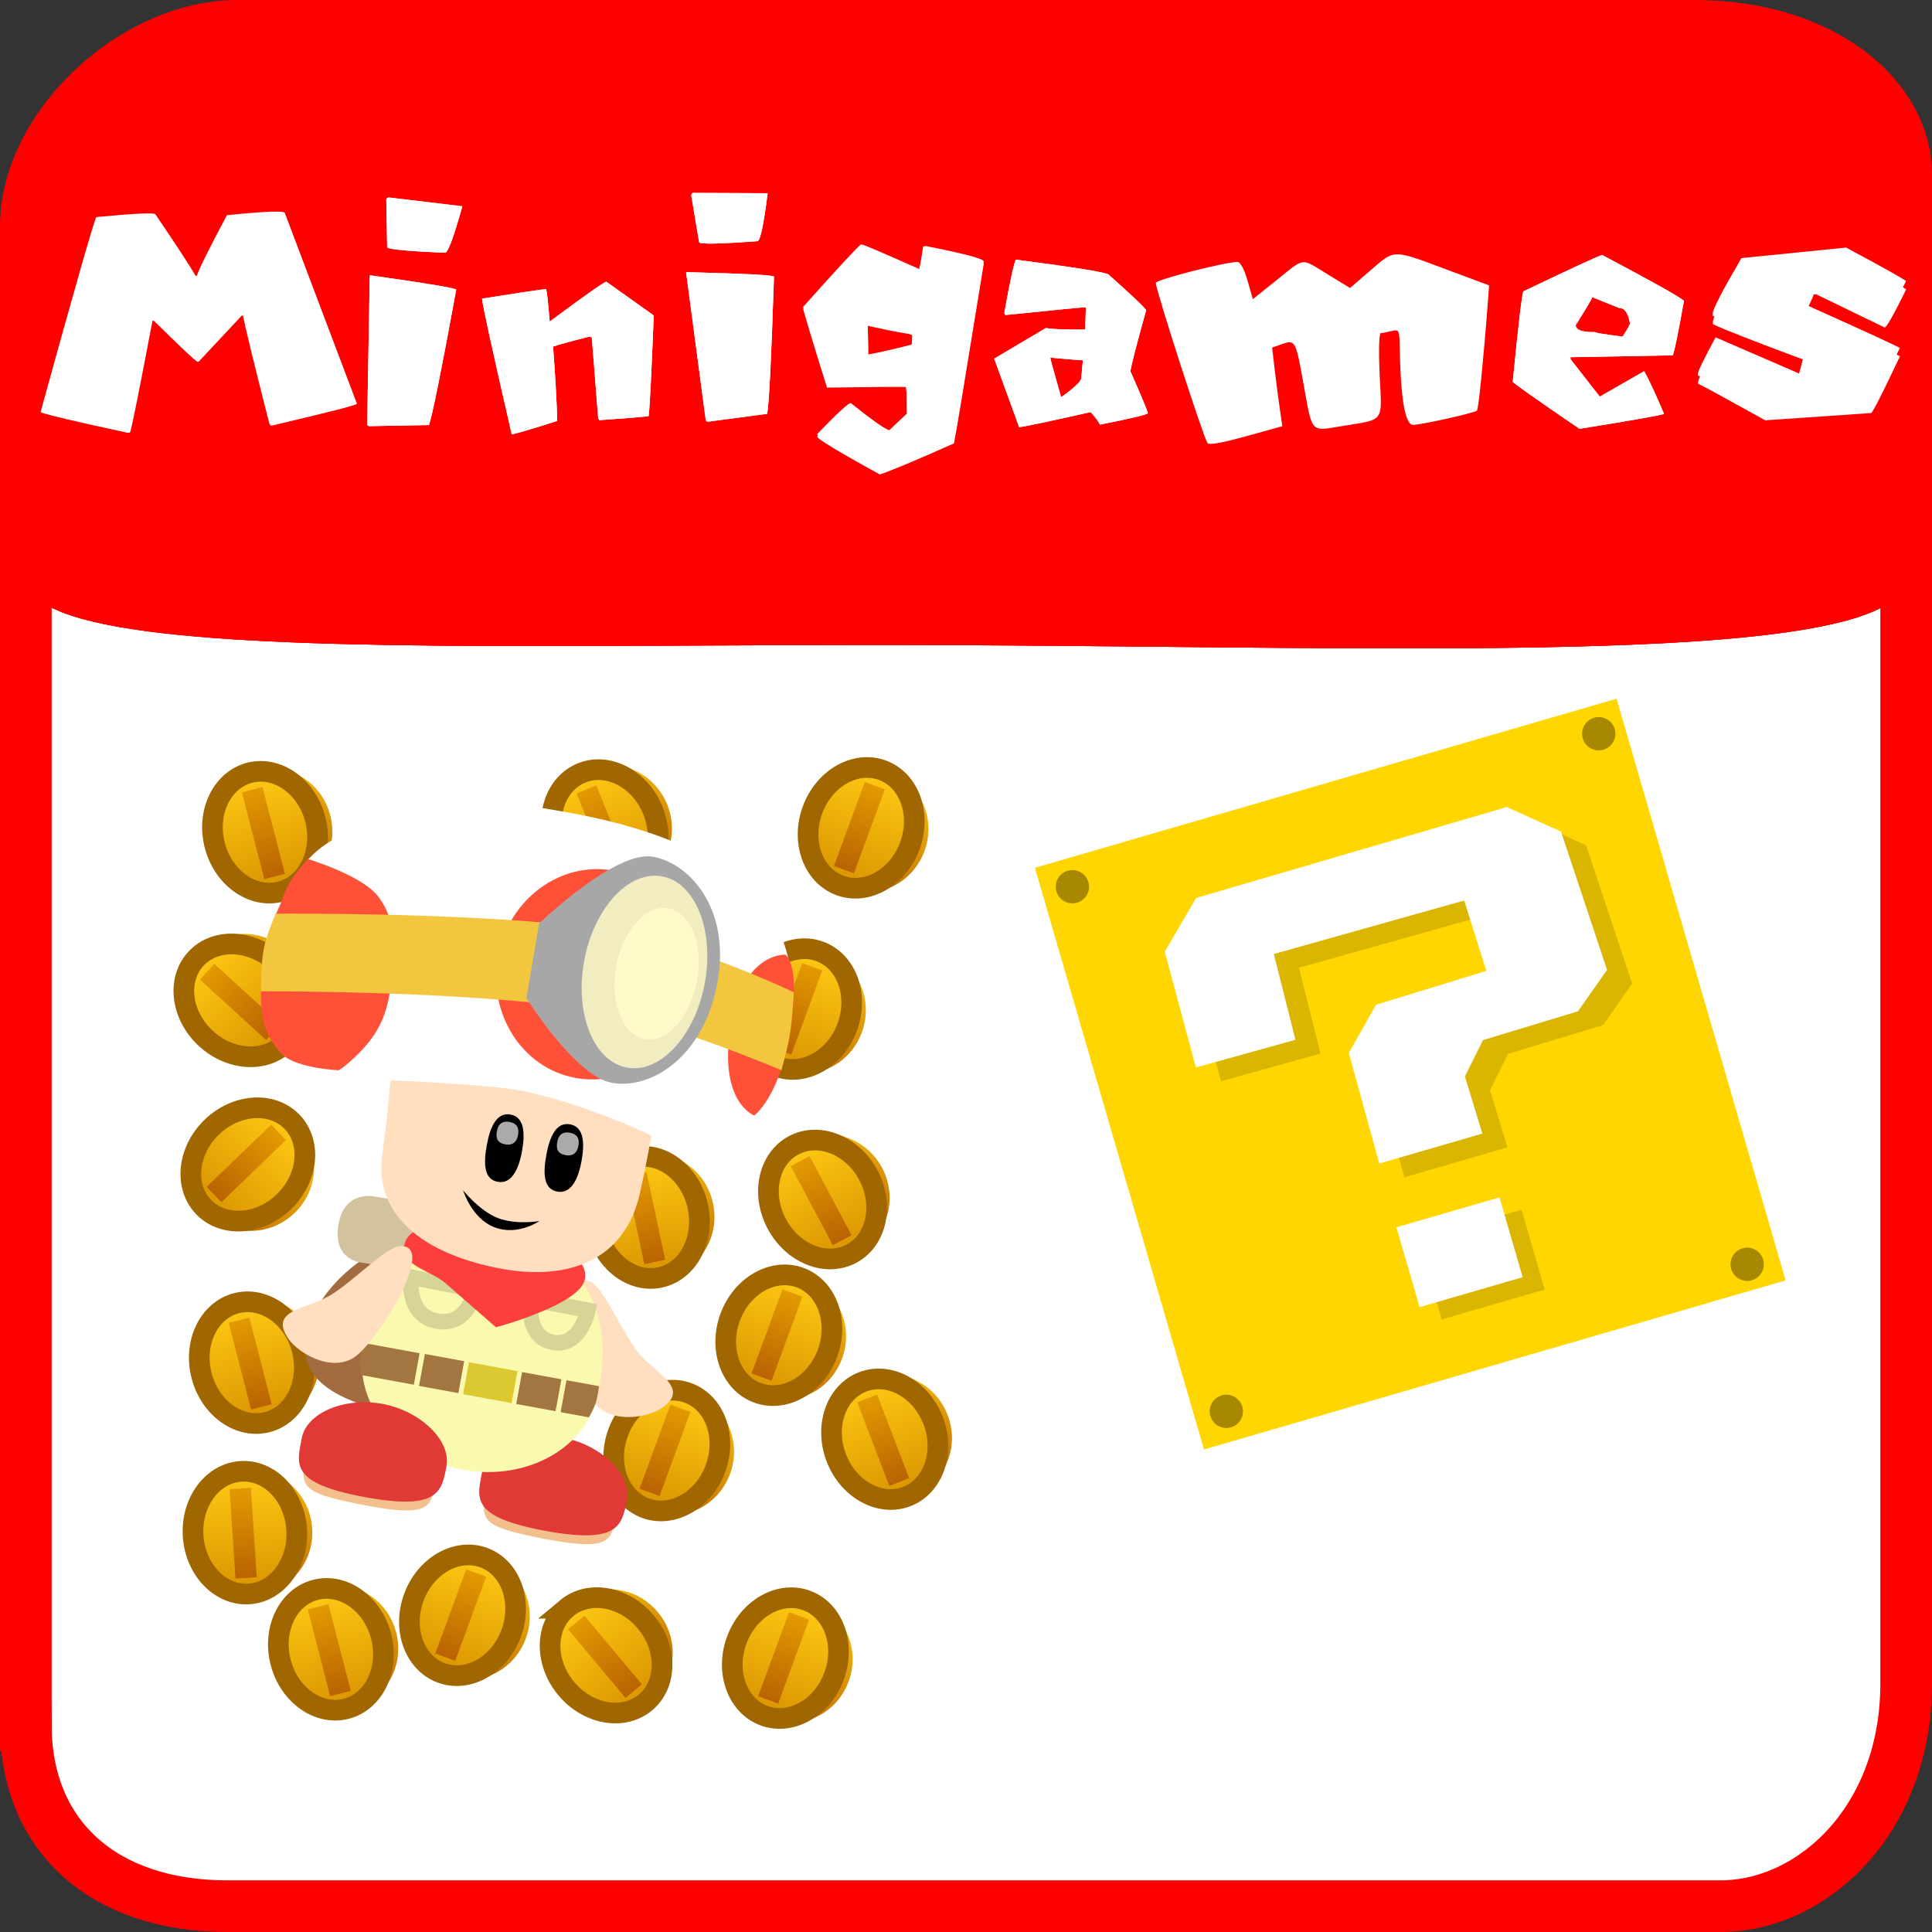<svg version="1.1" xmlns="http://www.w3.org/2000/svg" xmlns:xlink="http://www.w3.org/1999/xlink" width="187" height="187" viewBox="0,0,187,187"><rect x="0" y="0" width="187" height="187" fill="#333333" stroke="none"/><defs><linearGradient x1="240" y1="180" x2="240" y2="180" gradientUnits="userSpaceOnUse" id="color-1"><stop offset="0" stop-color="#e8001f"/><stop offset="1" stop-color="#df001e"/></linearGradient><linearGradient x1="240" y1="180" x2="240" y2="180" gradientUnits="userSpaceOnUse" id="color-2"><stop offset="0" stop-color="#cecece"/><stop offset="1" stop-color="#f2f2f2"/></linearGradient><linearGradient x1="240" y1="180" x2="240" y2="180" gradientUnits="userSpaceOnUse" id="color-3"><stop offset="0" stop-color="#003fb5"/><stop offset="1" stop-color="#00379d"/></linearGradient><linearGradient x1="240" y1="180" x2="240" y2="180" gradientUnits="userSpaceOnUse" id="color-4"><stop offset="0" stop-color="#0052ef"/><stop offset="1" stop-color="#0046c7"/></linearGradient><linearGradient x1="240" y1="180" x2="240" y2="180" gradientUnits="userSpaceOnUse" id="color-5"><stop offset="0" stop-color="#0052ef"/><stop offset="1" stop-color="#0046c7"/></linearGradient><linearGradient x1="240" y1="180" x2="240" y2="180" gradientUnits="userSpaceOnUse" id="color-6"><stop offset="0" stop-color="#ff1938"/><stop offset="1" stop-color="#ef0020"/></linearGradient><linearGradient x1="240" y1="180" x2="240" y2="180" gradientUnits="userSpaceOnUse" id="color-7"><stop offset="0" stop-color="#ff1938"/><stop offset="1" stop-color="#ef0020"/></linearGradient><linearGradient x1="240" y1="180" x2="240" y2="180" gradientUnits="userSpaceOnUse" id="color-8"><stop offset="0" stop-color="#f2f2f2"/><stop offset="1" stop-color="#ffffff"/></linearGradient><linearGradient x1="240" y1="180" x2="240" y2="180" gradientUnits="userSpaceOnUse" id="color-9"><stop offset="0" stop-color="#82491d"/><stop offset="1" stop-color="#5a2c0a"/></linearGradient><linearGradient x1="240" y1="180" x2="240" y2="180" gradientUnits="userSpaceOnUse" id="color-10"><stop offset="0" stop-color="#ffead6"/><stop offset="1" stop-color="#ffcd9a"/></linearGradient><linearGradient x1="240" y1="180" x2="240" y2="180" gradientUnits="userSpaceOnUse" id="color-11"><stop offset="0" stop-color="#f4c498"/><stop offset="1" stop-color="#f4c498" stop-opacity="0"/></linearGradient><linearGradient x1="240" y1="180" x2="240" y2="180" gradientUnits="userSpaceOnUse" id="color-12"><stop offset="0" stop-color="#5a2c0a"/><stop offset="1" stop-color="#82491d"/></linearGradient><linearGradient x1="240" y1="180" x2="240" y2="180" gradientUnits="userSpaceOnUse" id="color-13"><stop offset="0" stop-color="#ff1938"/><stop offset="1" stop-color="#ef0020"/></linearGradient><linearGradient x1="240" y1="180" x2="240" y2="180" gradientUnits="userSpaceOnUse" id="color-14"><stop offset="0" stop-color="#f2f2f2"/><stop offset="1" stop-color="#ffffff"/></linearGradient><linearGradient x1="240" y1="180" x2="240" y2="180" gradientUnits="userSpaceOnUse" id="color-15"><stop offset="0" stop-color="#bc041a"/><stop offset="1" stop-color="#880010"/></linearGradient><linearGradient x1="240" y1="180" x2="240" y2="180" gradientUnits="userSpaceOnUse" id="color-16"><stop offset="0" stop-color="#f40828"/><stop offset="1" stop-color="#f10323"/></linearGradient><radialGradient cx="240" cy="180" r="0" gradientUnits="userSpaceOnUse" id="color-17"><stop offset="0" stop-color="#563e2d"/><stop offset="1" stop-color="#38291e"/></radialGradient><radialGradient cx="240" cy="180" r="0" gradientUnits="userSpaceOnUse" id="color-18"><stop offset="0" stop-color="#ffead6"/><stop offset="1" stop-color="#ffcd9a"/></radialGradient><linearGradient x1="240" y1="180" x2="240" y2="180" gradientUnits="userSpaceOnUse" id="color-19"><stop offset="0" stop-color="#e8001f"/><stop offset="1" stop-color="#df001e"/></linearGradient><linearGradient x1="240" y1="180" x2="240" y2="180" gradientUnits="userSpaceOnUse" id="color-20"><stop offset="0" stop-color="#cecece"/><stop offset="1" stop-color="#f2f2f2"/></linearGradient><linearGradient x1="240" y1="180" x2="240" y2="180" gradientUnits="userSpaceOnUse" id="color-21"><stop offset="0" stop-color="#003fb5"/><stop offset="1" stop-color="#00379d"/></linearGradient><linearGradient x1="240" y1="180" x2="240" y2="180" gradientUnits="userSpaceOnUse" id="color-22"><stop offset="0" stop-color="#8e4108"/><stop offset="1" stop-color="#ae4e0e"/></linearGradient><linearGradient x1="240" y1="180" x2="240" y2="180" gradientUnits="userSpaceOnUse" id="color-23"><stop offset="0" stop-color="#0052ef"/><stop offset="1" stop-color="#0046c7"/></linearGradient><linearGradient x1="240" y1="180" x2="240" y2="180" gradientUnits="userSpaceOnUse" id="color-24"><stop offset="0" stop-color="#ff556b"/><stop offset="1" stop-color="#ef0020"/></linearGradient><linearGradient x1="240" y1="180" x2="240" y2="180" gradientUnits="userSpaceOnUse" id="color-25"><stop offset="0" stop-color="#0052ef"/><stop offset="1" stop-color="#0046c7"/></linearGradient><linearGradient x1="240" y1="180" x2="240" y2="180" gradientUnits="userSpaceOnUse" id="color-26"><stop offset="0" stop-color="#8e4108"/><stop offset="1" stop-color="#ae4e0e"/></linearGradient><linearGradient x1="240" y1="180" x2="240" y2="180" gradientUnits="userSpaceOnUse" id="color-27"><stop offset="0" stop-color="#ff1938"/><stop offset="1" stop-color="#ef0020"/></linearGradient><linearGradient x1="240" y1="180" x2="240" y2="180" gradientUnits="userSpaceOnUse" id="color-28"><stop offset="0" stop-color="#f2f2f2"/><stop offset="1" stop-color="#ffffff"/></linearGradient><linearGradient x1="240" y1="180" x2="240" y2="180" gradientUnits="userSpaceOnUse" id="color-29"><stop offset="0" stop-color="#82491d"/><stop offset="1" stop-color="#5a2c0a"/></linearGradient><linearGradient x1="240" y1="180" x2="240" y2="180" gradientUnits="userSpaceOnUse" id="color-30"><stop offset="0" stop-color="#ffead6"/><stop offset="1" stop-color="#f5b677"/></linearGradient><linearGradient x1="240" y1="180" x2="240" y2="180" gradientUnits="userSpaceOnUse" id="color-31"><stop offset="0" stop-color="#f5b477"/><stop offset="1" stop-color="#f5b477" stop-opacity="0"/></linearGradient><linearGradient x1="240" y1="180" x2="240" y2="180" gradientUnits="userSpaceOnUse" id="color-32"><stop offset="0" stop-color="#5a2c0a"/><stop offset="1" stop-color="#82491d"/></linearGradient><linearGradient x1="240" y1="180" x2="240" y2="180" gradientUnits="userSpaceOnUse" id="color-33"><stop offset="0" stop-color="#ff1938"/><stop offset="1" stop-color="#ef0020"/></linearGradient><linearGradient x1="240" y1="180" x2="240" y2="180" gradientUnits="userSpaceOnUse" id="color-34"><stop offset="0" stop-color="#f2f2f2"/><stop offset="1" stop-color="#ffffff"/></linearGradient><linearGradient x1="240" y1="180" x2="240" y2="180" gradientUnits="userSpaceOnUse" id="color-35"><stop offset="0" stop-color="#f40828"/><stop offset="1" stop-color="#f10323"/></linearGradient><radialGradient cx="240" cy="180" r="0" gradientUnits="userSpaceOnUse" id="color-36"><stop offset="0" stop-color="#ffead6"/><stop offset="1" stop-color="#f7c594"/></radialGradient><linearGradient x1="165.103" y1="229.227" x2="165.887" y2="241.09" gradientUnits="userSpaceOnUse" id="color-37"><stop offset="0" stop-color="#f8c010"/><stop offset="1" stop-color="#c06c01"/></linearGradient><linearGradient x1="164.802" y1="229.247" x2="165.586" y2="241.11" gradientUnits="userSpaceOnUse" id="color-38"><stop offset="0" stop-color="#ffca14"/><stop offset="1" stop-color="#d99300"/></linearGradient><linearGradient x1="168.722" y1="230.642" x2="169.294" y2="239.293" gradientUnits="userSpaceOnUse" id="color-39"><stop offset="0" stop-color="#e39a00"/><stop offset="1" stop-color="#b96302"/></linearGradient><linearGradient x1="188.891" y1="235.637" x2="184.788" y2="246.795" gradientUnits="userSpaceOnUse" id="color-40"><stop offset="0" stop-color="#f8c010"/><stop offset="1" stop-color="#c06c01"/></linearGradient><linearGradient x1="188.608" y1="235.532" x2="184.504" y2="246.691" gradientUnits="userSpaceOnUse" id="color-41"><stop offset="0" stop-color="#ffca14"/><stop offset="1" stop-color="#d99300"/></linearGradient><linearGradient x1="191.623" y1="238.399" x2="188.631" y2="246.536" gradientUnits="userSpaceOnUse" id="color-42"><stop offset="0" stop-color="#e39a00"/><stop offset="1" stop-color="#b96302"/></linearGradient><linearGradient x1="197.728" y1="245.189" x2="205.354" y2="254.309" gradientUnits="userSpaceOnUse" id="color-43"><stop offset="0" stop-color="#f8c010"/><stop offset="1" stop-color="#c06c01"/></linearGradient><linearGradient x1="197.496" y1="245.383" x2="205.123" y2="254.503" gradientUnits="userSpaceOnUse" id="color-44"><stop offset="0" stop-color="#ffca14"/><stop offset="1" stop-color="#d99300"/></linearGradient><linearGradient x1="201.485" y1="244.198" x2="207.046" y2="250.848" gradientUnits="userSpaceOnUse" id="color-45"><stop offset="0" stop-color="#e39a00"/><stop offset="1" stop-color="#b96302"/></linearGradient><linearGradient x1="220.143" y1="239.782" x2="216.039" y2="250.94" gradientUnits="userSpaceOnUse" id="color-46"><stop offset="0" stop-color="#f8c010"/><stop offset="1" stop-color="#c06c01"/></linearGradient><linearGradient x1="219.859" y1="239.678" x2="215.756" y2="250.836" gradientUnits="userSpaceOnUse" id="color-47"><stop offset="0" stop-color="#ffca14"/><stop offset="1" stop-color="#d99300"/></linearGradient><linearGradient x1="222.875" y1="242.545" x2="219.883" y2="250.682" gradientUnits="userSpaceOnUse" id="color-48"><stop offset="0" stop-color="#e39a00"/><stop offset="1" stop-color="#b96302"/></linearGradient><linearGradient x1="225.601" y1="221.936" x2="229.848" y2="233.04" gradientUnits="userSpaceOnUse" id="color-49"><stop offset="0" stop-color="#f8c010"/><stop offset="1" stop-color="#c06c01"/></linearGradient><linearGradient x1="225.319" y1="222.044" x2="229.566" y2="233.148" gradientUnits="userSpaceOnUse" id="color-50"><stop offset="0" stop-color="#ffca14"/><stop offset="1" stop-color="#d99300"/></linearGradient><linearGradient x1="229.476" y1="222.22" x2="232.573" y2="230.318" gradientUnits="userSpaceOnUse" id="color-51"><stop offset="0" stop-color="#e39a00"/><stop offset="1" stop-color="#b96302"/></linearGradient><linearGradient x1="162.264" y1="182.807" x2="171.048" y2="190.817" gradientUnits="userSpaceOnUse" id="color-52"><stop offset="0" stop-color="#f8c010"/><stop offset="1" stop-color="#c06c01"/></linearGradient><linearGradient x1="162.06" y1="183.03" x2="170.845" y2="191.04" gradientUnits="userSpaceOnUse" id="color-53"><stop offset="0" stop-color="#ffca14"/><stop offset="1" stop-color="#d99300"/></linearGradient><linearGradient x1="165.853" y1="181.319" x2="172.259" y2="187.161" gradientUnits="userSpaceOnUse" id="color-54"><stop offset="0" stop-color="#e39a00"/><stop offset="1" stop-color="#b96302"/></linearGradient><linearGradient x1="172.471" y1="241.563" x2="175.445" y2="253.073" gradientUnits="userSpaceOnUse" id="color-55"><stop offset="0" stop-color="#f8c010"/><stop offset="1" stop-color="#c06c01"/></linearGradient><linearGradient x1="172.179" y1="241.638" x2="175.153" y2="253.149" gradientUnits="userSpaceOnUse" id="color-56"><stop offset="0" stop-color="#ffca14"/><stop offset="1" stop-color="#d99300"/></linearGradient><linearGradient x1="176.29" y1="242.28" x2="178.459" y2="250.674" gradientUnits="userSpaceOnUse" id="color-57"><stop offset="0" stop-color="#e39a00"/><stop offset="1" stop-color="#b96302"/></linearGradient><linearGradient x1="164.818" y1="213.819" x2="167.792" y2="225.33" gradientUnits="userSpaceOnUse" id="color-58"><stop offset="0" stop-color="#f8c010"/><stop offset="1" stop-color="#c06c01"/></linearGradient><linearGradient x1="164.525" y1="213.895" x2="167.499" y2="225.405" gradientUnits="userSpaceOnUse" id="color-59"><stop offset="0" stop-color="#ffca14"/><stop offset="1" stop-color="#d99300"/></linearGradient><linearGradient x1="168.637" y1="214.536" x2="170.805" y2="222.93" gradientUnits="userSpaceOnUse" id="color-60"><stop offset="0" stop-color="#e39a00"/><stop offset="1" stop-color="#b96302"/></linearGradient><linearGradient x1="198.422" y1="163.091" x2="202.9" y2="174.104" gradientUnits="userSpaceOnUse" id="color-61"><stop offset="0" stop-color="#f8c010"/><stop offset="1" stop-color="#c06c01"/></linearGradient><linearGradient x1="198.142" y1="163.205" x2="202.621" y2="174.218" gradientUnits="userSpaceOnUse" id="color-62"><stop offset="0" stop-color="#ffca14"/><stop offset="1" stop-color="#d99300"/></linearGradient><linearGradient x1="202.302" y1="163.294" x2="205.568" y2="171.325" gradientUnits="userSpaceOnUse" id="color-63"><stop offset="0" stop-color="#e39a00"/><stop offset="1" stop-color="#b96302"/></linearGradient><linearGradient x1="221.418" y1="176.96" x2="217.315" y2="188.118" gradientUnits="userSpaceOnUse" id="color-64"><stop offset="0" stop-color="#f8c010"/><stop offset="1" stop-color="#c06c01"/></linearGradient><linearGradient x1="221.135" y1="176.856" x2="217.032" y2="188.014" gradientUnits="userSpaceOnUse" id="color-65"><stop offset="0" stop-color="#ffca14"/><stop offset="1" stop-color="#d99300"/></linearGradient><linearGradient x1="224.151" y1="179.723" x2="221.158" y2="187.86" gradientUnits="userSpaceOnUse" id="color-66"><stop offset="0" stop-color="#e39a00"/><stop offset="1" stop-color="#b96302"/></linearGradient><linearGradient x1="203.282" y1="199.497" x2="205.748" y2="211.127" gradientUnits="userSpaceOnUse" id="color-67"><stop offset="0" stop-color="#f8c010"/><stop offset="1" stop-color="#c06c01"/></linearGradient><linearGradient x1="202.986" y1="199.56" x2="205.453" y2="211.19" gradientUnits="userSpaceOnUse" id="color-68"><stop offset="0" stop-color="#ffca14"/><stop offset="1" stop-color="#d99300"/></linearGradient><linearGradient x1="207.065" y1="200.381" x2="208.864" y2="208.862" gradientUnits="userSpaceOnUse" id="color-69"><stop offset="0" stop-color="#e39a00"/><stop offset="1" stop-color="#b96302"/></linearGradient><linearGradient x1="208.662" y1="219.692" x2="204.559" y2="230.85" gradientUnits="userSpaceOnUse" id="color-70"><stop offset="0" stop-color="#f8c010"/><stop offset="1" stop-color="#c06c01"/></linearGradient><linearGradient x1="208.379" y1="219.588" x2="204.276" y2="230.746" gradientUnits="userSpaceOnUse" id="color-71"><stop offset="0" stop-color="#ffca14"/><stop offset="1" stop-color="#d99300"/></linearGradient><linearGradient x1="211.395" y1="222.454" x2="208.402" y2="230.591" gradientUnits="userSpaceOnUse" id="color-72"><stop offset="0" stop-color="#e39a00"/><stop offset="1" stop-color="#b96302"/></linearGradient><linearGradient x1="166.093" y1="162.477" x2="169.067" y2="173.988" gradientUnits="userSpaceOnUse" id="color-73"><stop offset="0" stop-color="#f8c010"/><stop offset="1" stop-color="#c06c01"/></linearGradient><linearGradient x1="165.801" y1="162.553" x2="168.775" y2="174.063" gradientUnits="userSpaceOnUse" id="color-74"><stop offset="0" stop-color="#ffca14"/><stop offset="1" stop-color="#d99300"/></linearGradient><linearGradient x1="169.912" y1="163.194" x2="172.081" y2="171.588" gradientUnits="userSpaceOnUse" id="color-75"><stop offset="0" stop-color="#e39a00"/><stop offset="1" stop-color="#b96302"/></linearGradient><linearGradient x1="227.477" y1="159.421" x2="223.374" y2="170.579" gradientUnits="userSpaceOnUse" id="color-76"><stop offset="0" stop-color="#f8c010"/><stop offset="1" stop-color="#c06c01"/></linearGradient><linearGradient x1="227.194" y1="159.317" x2="223.091" y2="170.475" gradientUnits="userSpaceOnUse" id="color-77"><stop offset="0" stop-color="#ffca14"/><stop offset="1" stop-color="#d99300"/></linearGradient><linearGradient x1="230.209" y1="162.184" x2="227.217" y2="170.32" gradientUnits="userSpaceOnUse" id="color-78"><stop offset="0" stop-color="#e39a00"/><stop offset="1" stop-color="#b96302"/></linearGradient><linearGradient x1="171.493" y1="191.685" x2="162.932" y2="199.935" gradientUnits="userSpaceOnUse" id="color-79"><stop offset="0" stop-color="#f8c010"/><stop offset="1" stop-color="#c06c01"/></linearGradient><linearGradient x1="171.283" y1="191.467" x2="162.723" y2="199.717" gradientUnits="userSpaceOnUse" id="color-80"><stop offset="0" stop-color="#ffca14"/><stop offset="1" stop-color="#d99300"/></linearGradient><linearGradient x1="172.746" y1="195.363" x2="166.503" y2="201.379" gradientUnits="userSpaceOnUse" id="color-81"><stop offset="0" stop-color="#e39a00"/><stop offset="1" stop-color="#b96302"/></linearGradient><linearGradient x1="219.158" y1="199.568" x2="224.742" y2="210.064" gradientUnits="userSpaceOnUse" id="color-82"><stop offset="0" stop-color="#f8c010"/><stop offset="1" stop-color="#c06c01"/></linearGradient><linearGradient x1="218.891" y1="199.71" x2="224.475" y2="210.206" gradientUnits="userSpaceOnUse" id="color-83"><stop offset="0" stop-color="#ffca14"/><stop offset="1" stop-color="#d99300"/></linearGradient><linearGradient x1="223.038" y1="199.372" x2="227.111" y2="207.026" gradientUnits="userSpaceOnUse" id="color-84"><stop offset="0" stop-color="#e39a00"/><stop offset="1" stop-color="#b96302"/></linearGradient><linearGradient x1="219.505" y1="208.531" x2="215.401" y2="219.689" gradientUnits="userSpaceOnUse" id="color-85"><stop offset="0" stop-color="#f8c010"/><stop offset="1" stop-color="#c06c01"/></linearGradient><linearGradient x1="219.221" y1="208.426" x2="215.118" y2="219.585" gradientUnits="userSpaceOnUse" id="color-86"><stop offset="0" stop-color="#ffca14"/><stop offset="1" stop-color="#d99300"/></linearGradient><linearGradient x1="222.237" y1="211.293" x2="219.245" y2="219.43" gradientUnits="userSpaceOnUse" id="color-87"><stop offset="0" stop-color="#e39a00"/><stop offset="1" stop-color="#b96302"/></linearGradient></defs><g transform="translate(-146.5,-86.5)"><g data-paper-data="{&quot;isPaintingLayer&quot;:true}" stroke-linejoin="miter" stroke-miterlimit="10" stroke-dasharray="" stroke-dashoffset="0" style="mix-blend-mode: normal"><path d="" fill="#9966ff" fill-rule="nonzero" stroke="none" stroke-width="0.5" stroke-linecap="butt"/><path d="" data-paper-data="{&quot;origRot&quot;:0,&quot;origPos&quot;:null}" fill="url(#color-1)" fill-rule="nonzero" stroke="none" stroke-width="0" stroke-linecap="butt"/><g data-paper-data="{&quot;origPos&quot;:null}" fill="url(#color-2)" fill-rule="nonzero" stroke="none" stroke-width="0" stroke-linecap="butt"><path d="" data-paper-data="{&quot;origRot&quot;:0,&quot;origPos&quot;:null}"/><path d="" data-paper-data="{&quot;origRot&quot;:0,&quot;origPos&quot;:null}"/></g><g data-paper-data="{&quot;origPos&quot;:null}" fill-rule="nonzero" stroke="none" stroke-width="0" stroke-linecap="butt"><path d="" data-paper-data="{&quot;origPos&quot;:null}" fill="url(#color-3)"/><path d="" data-paper-data="{&quot;origPos&quot;:null}" fill="#f9c869"/><path d="" data-paper-data="{&quot;origPos&quot;:null}" fill="#8e4108"/></g><g data-paper-data="{&quot;origPos&quot;:null}" fill-rule="nonzero" stroke="none" stroke-width="0" stroke-linecap="butt"><path d="" data-paper-data="{&quot;origPos&quot;:null}" fill="url(#color-4)"/><path d="" data-paper-data="{&quot;origPos&quot;:null}" fill="#f9c869"/><path d="" data-paper-data="{&quot;origPos&quot;:null}" fill="#8e4108"/></g><g data-paper-data="{&quot;origPos&quot;:null}" fill-rule="nonzero"><path d="" data-paper-data="{&quot;origPos&quot;:null}" fill="url(#color-5)" stroke="none" stroke-width="0" stroke-linecap="butt"/><path d="" data-paper-data="{&quot;origPos&quot;:null}" fill="url(#color-6)" stroke="none" stroke-width="0" stroke-linecap="butt"/><path d="" data-paper-data="{&quot;origPos&quot;:null,&quot;origRot&quot;:0}" fill="none" stroke="#0052ef" stroke-width="10" stroke-linecap="round"/><path d="" data-paper-data="{&quot;origPos&quot;:null}" fill="none" stroke="#0052ef" stroke-width="10" stroke-linecap="round"/><path d="" data-paper-data="{&quot;origPos&quot;:null}" fill="#ffe84f" stroke="none" stroke-width="0" stroke-linecap="butt"/><path d="" data-paper-data="{&quot;origPos&quot;:null}" fill="#ffe84f" stroke="none" stroke-width="0" stroke-linecap="butt"/></g><path d="" data-paper-data="{&quot;origRot&quot;:0,&quot;origPos&quot;:null}" fill="url(#color-7)" fill-rule="nonzero" stroke="none" stroke-width="0" stroke-linecap="butt"/><g data-paper-data="{&quot;origPos&quot;:null}" fill="url(#color-8)" fill-rule="nonzero" stroke="none" stroke-width="0" stroke-linecap="butt"><path d="" data-paper-data="{&quot;origRot&quot;:0,&quot;origPos&quot;:null}"/><path d="" data-paper-data="{&quot;origRot&quot;:0,&quot;origPos&quot;:null}"/></g><path d="" data-paper-data="{&quot;origPos&quot;:null}" fill="#880010" fill-rule="nonzero" stroke="none" stroke-width="0" stroke-linecap="butt"/><path d="" data-paper-data="{&quot;origRot&quot;:0,&quot;origPos&quot;:null}" fill="url(#color-9)" fill-rule="nonzero" stroke="none" stroke-width="0" stroke-linecap="butt"/><path d="" data-paper-data="{&quot;origPos&quot;:null}" fill="url(#color-10)" fill-rule="nonzero" stroke="none" stroke-width="0" stroke-linecap="butt"/><path d="" data-paper-data="{&quot;origPos&quot;:null}" fill="url(#color-11)" fill-rule="nonzero" stroke="none" stroke-width="0" stroke-linecap="butt"/><path d="" data-paper-data="{&quot;origPos&quot;:null,&quot;origRot&quot;:0}" fill="#ffffff" fill-rule="nonzero" stroke="none" stroke-width="0" stroke-linecap="butt"/><path d="" data-paper-data="{&quot;origPos&quot;:null}" fill="url(#color-12)" fill-rule="nonzero" stroke="none" stroke-width="0" stroke-linecap="butt"/><path d="" data-paper-data="{&quot;origPos&quot;:null,&quot;origRot&quot;:0}" fill="#ffffff" fill-rule="nonzero" stroke="none" stroke-width="0" stroke-linecap="butt"/><path d="" data-paper-data="{&quot;origPos&quot;:null}" fill="#000000" fill-rule="nonzero" stroke="#00aaff" stroke-width="1.5" stroke-linecap="butt"/><path d="" data-paper-data="{&quot;origPos&quot;:null}" fill="#000000" fill-rule="nonzero" stroke="#00aaff" stroke-width="1.5" stroke-linecap="round"/><path d="" data-paper-data="{&quot;origPos&quot;:null}" fill="url(#color-13)" fill-rule="nonzero" stroke="none" stroke-width="0" stroke-linecap="butt"/><path d="" data-paper-data="{&quot;origPos&quot;:null}" fill="url(#color-14)" fill-rule="nonzero" stroke="none" stroke-width="0" stroke-linecap="butt"/><path d="" data-paper-data="{&quot;origPos&quot;:null}" fill="url(#color-15)" fill-rule="nonzero" stroke="none" stroke-width="0" stroke-linecap="butt"/><path d="" data-paper-data="{&quot;origPos&quot;:null}" fill="url(#color-16)" fill-rule="nonzero" stroke="none" stroke-width="0" stroke-linecap="butt"/><path d="" data-paper-data="{&quot;origPos&quot;:null}" fill="url(#color-17)" fill-rule="nonzero" stroke="none" stroke-width="0" stroke-linecap="butt"/><path d="" data-paper-data="{&quot;origPos&quot;:null}" fill="url(#color-18)" fill-rule="nonzero" stroke="none" stroke-width="0" stroke-linecap="butt"/><g data-paper-data="{&quot;origPos&quot;:null}" fill="none" fill-rule="nonzero" stroke="#f0ac97" stroke-width="3.5" stroke-linecap="round"><path d="" data-paper-data="{&quot;origPos&quot;:null}"/><path d="" data-paper-data="{&quot;origPos&quot;:null}"/><path d="" data-paper-data="{&quot;origPos&quot;:null}"/></g><path d="" data-paper-data="{&quot;origPos&quot;:null}" fill="#38291e" fill-rule="nonzero" stroke="none" stroke-width="0" stroke-linecap="butt"/><path d="" data-paper-data="{&quot;origPos&quot;:null,&quot;index&quot;:null,&quot;origRot&quot;:0}" fill="#38291e" fill-rule="nonzero" stroke="none" stroke-width="0" stroke-linecap="butt"/><path d="" data-paper-data="{&quot;origPos&quot;:null,&quot;origRot&quot;:0}" fill="#ffffff" fill-rule="nonzero" stroke="#00aaff" stroke-width="0" stroke-linecap="butt"/><path d="" data-paper-data="{&quot;origPos&quot;:null,&quot;origRot&quot;:0}" fill="#ffffff" fill-rule="nonzero" stroke="#00aaff" stroke-width="0" stroke-linecap="butt"/><g data-paper-data="{&quot;index&quot;:null,&quot;origRot&quot;:0}" fill-rule="nonzero" stroke-linecap="butt"><path d="" data-paper-data="{&quot;origRot&quot;:0,&quot;origPos&quot;:null}" fill="url(#color-19)" stroke="none" stroke-width="0"/><g data-paper-data="{&quot;origPos&quot;:null}" fill="url(#color-20)" stroke="#cdcdcd" stroke-width="1.5"><path d="" data-paper-data="{&quot;origRot&quot;:0}"/><path d="" data-paper-data="{&quot;origRot&quot;:0}"/></g></g><g fill-rule="nonzero" stroke-linecap="butt"><path d="" data-paper-data="{&quot;origPos&quot;:null}" fill="url(#color-21)" stroke="none" stroke-width="0"/><path d="" data-paper-data="{&quot;origPos&quot;:null}" fill="#5c3822" stroke="#5c3822" stroke-width="1.5"/><path d="" data-paper-data="{&quot;origPos&quot;:null}" fill="url(#color-22)" stroke="#5c3822" stroke-width="1.5"/></g><g fill-rule="nonzero"><path d="" data-paper-data="{&quot;origPos&quot;:null}" fill="url(#color-23)" stroke="#003393" stroke-width="1.5" stroke-linecap="butt"/><path d="" data-paper-data="{&quot;origPos&quot;:null}" fill="url(#color-24)" stroke="#ac1429" stroke-width="1.5" stroke-linecap="butt"/><path d="" data-paper-data="{&quot;origPos&quot;:null,&quot;origRot&quot;:0}" fill="none" stroke="#0052ef" stroke-width="10" stroke-linecap="round"/><path d="" data-paper-data="{&quot;origPos&quot;:null}" fill="none" stroke="#0052ef" stroke-width="10" stroke-linecap="round"/><path d="" data-paper-data="{&quot;origPos&quot;:null}" fill="#ffe84f" stroke="#baa100" stroke-width="1" stroke-linecap="butt"/><path d="" data-paper-data="{&quot;origPos&quot;:null}" fill="#ffe84f" stroke="#baa100" stroke-width="1" stroke-linecap="butt"/></g><path d="" fill="#fffce5" fill-rule="nonzero" stroke="none" stroke-width="0.5" stroke-linecap="butt"/><path d="" fill="#fffce5" fill-rule="nonzero" stroke="none" stroke-width="0.5" stroke-linecap="butt"/><g fill-rule="nonzero" stroke-linecap="butt"><path d="" data-paper-data="{&quot;origPos&quot;:null}" fill="url(#color-25)" stroke="none" stroke-width="0"/><path d="" data-paper-data="{&quot;origPos&quot;:null}" fill="#5c3822" stroke="#5c3822" stroke-width="1.5"/><path d="" data-paper-data="{&quot;origPos&quot;:null}" fill="url(#color-26)" stroke="#5c3822" stroke-width="1.5"/></g><g fill-rule="nonzero" stroke-linecap="butt"><path d="" data-paper-data="{&quot;origRot&quot;:0,&quot;origPos&quot;:null}" fill="url(#color-27)" stroke="none" stroke-width="0"/><g data-paper-data="{&quot;origPos&quot;:null}" fill="url(#color-28)" stroke="#cdcdcd" stroke-width="1.5"><path d="" data-paper-data="{&quot;origRot&quot;:0,&quot;origPos&quot;:null}"/><path d="" data-paper-data="{&quot;origRot&quot;:0,&quot;origPos&quot;:null}"/></g></g><g fill-rule="nonzero"><path d="" data-paper-data="{&quot;origRot&quot;:0}" fill="url(#color-29)" stroke="#5c3822" stroke-width="1" stroke-linecap="butt"/><path d="" data-paper-data="{&quot;origPos&quot;:null}" fill="url(#color-30)" stroke="none" stroke-width="0" stroke-linecap="butt"/><path d="" data-paper-data="{&quot;origPos&quot;:null}" fill="url(#color-31)" stroke="none" stroke-width="0" stroke-linecap="butt"/><path d="" data-paper-data="{&quot;origPos&quot;:null,&quot;origRot&quot;:0}" fill="#ffffff" stroke="none" stroke-width="0" stroke-linecap="butt"/><path d="" data-paper-data="{&quot;origPos&quot;:null}" fill="url(#color-32)" stroke="#5c3822" stroke-width="1" stroke-linecap="butt"/><path d="" data-paper-data="{&quot;origPos&quot;:null,&quot;origRot&quot;:0}" fill="#ffffff" stroke="none" stroke-width="0" stroke-linecap="butt"/><path d="" data-paper-data="{&quot;origPos&quot;:null}" fill="#000000" stroke="#00aaff" stroke-width="1.5" stroke-linecap="butt"/><path d="" data-paper-data="{&quot;origPos&quot;:null}" fill="#000000" stroke="#00aaff" stroke-width="1.5" stroke-linecap="round"/><path d="" data-paper-data="{&quot;origPos&quot;:null}" fill="url(#color-33)" stroke="none" stroke-width="0" stroke-linecap="butt"/><path d="" data-paper-data="{&quot;origPos&quot;:null}" fill="url(#color-34)" stroke="none" stroke-width="0" stroke-linecap="butt"/><path d="" data-paper-data="{&quot;origPos&quot;:null}" fill="url(#color-35)" stroke="none" stroke-width="0" stroke-linecap="butt"/><path d="" data-paper-data="{&quot;origPos&quot;:null}" fill="#291e16" stroke="#321f12" stroke-width="0" stroke-linecap="butt"/><path d="" data-paper-data="{&quot;origPos&quot;:null}" fill="url(#color-36)" stroke="#c79260" stroke-width="1.5" stroke-linecap="butt"/><g data-paper-data="{&quot;origPos&quot;:null}" fill="none" stroke="#c79260" stroke-width="3.5" stroke-linecap="round"><path d="" data-paper-data="{&quot;origPos&quot;:null}"/><path d="" data-paper-data="{&quot;origPos&quot;:null}"/><path d="" data-paper-data="{&quot;origPos&quot;:null}"/></g><path d="" data-paper-data="{&quot;origPos&quot;:null}" fill="#291e16" stroke="none" stroke-width="0" stroke-linecap="butt"/><path d="" data-paper-data="{&quot;origPos&quot;:null,&quot;index&quot;:null,&quot;origRot&quot;:0}" fill="#291e16" stroke="none" stroke-width="0" stroke-linecap="butt"/><path d="" data-paper-data="{&quot;origPos&quot;:null,&quot;origRot&quot;:0}" fill="#ffffff" stroke="#00aaff" stroke-width="0" stroke-linecap="butt"/><path d="" data-paper-data="{&quot;origPos&quot;:null,&quot;origRot&quot;:0}" fill="#ffffff" stroke="#00aaff" stroke-width="0" stroke-linecap="butt"/></g><g fill-rule="nonzero" stroke="#ff0000" stroke-linecap="butt"><path d="M149,253.47c0,-37.426 0,-123.499 0,-145.095c0,-9.602 10.421,-19.375 20.496,-19.375c21.349,0 102.501,0 141,0c12.501,0 20.504,6.962 20.504,14.375c0,3.334 0,8.698 0,15.5c0,32.274 0,96.912 0,130.595c0,13.109 -8.989,21.53 -18.004,21.53c-20.81,0 -105.713,0 -144.5,0c-11.929,0 -19.496,-6.745 -19.496,-17.53z" fill="#ffffff" stroke-width="5"/><path d="M149,142.333c0,-15.41 0,-28.027 0,-34.625c0,-9.602 10.421,-19.375 20.496,-19.375c21.349,0 102.501,0 141,0c12.501,0 20.504,6.962 20.504,14.375c0,3.334 0,8.698 0,15.5c0,6.802 0,15.041 0,24.125c0,8.813 -47.17,6.778 -93.482,6.604c-29.667,-0.111 -58.983,0.738 -75.321,-1.156c-8.255,-0.957 -13.197,-2.614 -13.197,-5.448z" fill="#ff0000" stroke-width="0"/><path d="M149,142.333c0,-15.41 0,-28.027 0,-34.625c0,-9.602 10.421,-19.375 20.496,-19.375c21.349,0 102.501,0 141,0c12.501,0 20.504,6.962 20.504,14.375c0,3.334 0,8.698 0,15.5c0,6.802 0,15.041 0,24.125c0,8.813 -47.17,6.778 -93.482,6.604c-29.667,-0.111 -58.983,0.738 -75.321,-1.156c-8.255,-0.957 -13.197,-2.614 -13.197,-5.448z" fill="#ff0000" stroke-width="0"/><path d="M149,142.333c0,-15.41 0,-28.027 0,-34.625c0,-9.602 10.421,-19.375 20.496,-19.375c21.349,0 102.501,0 141,0c12.501,0 20.504,6.962 20.504,14.375c0,3.334 0,8.698 0,15.5c0,6.802 0,15.041 0,24.125c0,8.813 -47.17,6.778 -93.482,6.604c-29.667,-0.111 -58.983,0.738 -75.321,-1.156c-8.255,-0.957 -13.197,-2.614 -13.197,-5.448z" fill="#ff0000" stroke-width="0"/></g><g fill="#ffffff" fill-rule="nonzero" stroke-width="0" stroke-linecap="butt"><path d="M184.14,105.614l7.112,0.851c-0.837,2.993 -1.394,4.492 -1.671,4.497c-3.735,-0.154 -5.604,-0.336 -5.608,-0.547l-0.082,-4.576c0.033,-0.148 0.116,-0.223 0.249,-0.225zM182.289,113.161l0.108,-0.002c5.504,0.775 8.257,1.236 8.26,1.383c-1.437,7.834 -2.316,12.202 -2.637,13.102l-5.723,0.103c-0.169,0.003 -0.254,-0.069 -0.257,-0.216z" stroke="#000000"/><path d="M184.14,105.614l7.112,0.851c-0.837,2.993 -1.394,4.492 -1.671,4.497c-3.735,-0.154 -5.604,-0.336 -5.608,-0.547l-0.082,-4.576c0.033,-0.148 0.116,-0.223 0.249,-0.225zM182.289,113.161l0.108,-0.002c5.504,0.775 8.257,1.236 8.26,1.383c-1.437,7.834 -2.316,12.202 -2.637,13.102l-5.723,0.103c-0.169,0.003 -0.254,-0.069 -0.257,-0.216z" stroke="none"/></g><path d="M161.547,107.252c2.102,3.092 3.393,5.084 3.891,5.953l0.119,-0.019c0.212,-0.682 1.192,-2.64 2.903,-5.851l0.118,-0.018c3.621,-0.369 5.446,-0.425 5.49,-0.203l6.98,18.464c0.024,0.119 -2.754,0.831 -8.312,2.132l-0.16,-0.186c-1.457,-5.717 -2.312,-9.213 -2.564,-10.489l-0.118,0.018l-4.16,4.45l-0.118,0.018c-0.172,-0.043 -1.577,-1.368 -4.237,-3.988l-0.119,0.019c-1.292,6.775 -2.008,10.375 -2.168,10.803l-0.237,0.037c-4.903,-1.062 -7.705,-1.714 -8.39,-1.975l-0.02,-0.102c3.385,-12.29 5.186,-18.548 5.38,-18.806c3.786,-0.36 5.687,-0.444 5.724,-0.257z" fill="#ffffff" fill-rule="nonzero" stroke="none" stroke-width="0" stroke-linecap="butt"/><g data-paper-data="{&quot;index&quot;:null}" fill="#ffffff" fill-rule="nonzero" stroke-width="0" stroke-linecap="butt"><path d="M213.619,105.167l7.183,0.033c-0.385,3.061 -0.714,4.61 -0.988,4.646c-3.728,0.273 -5.61,0.305 -5.645,0.097l-0.763,-4.525c0.011,-0.15 0.082,-0.234 0.213,-0.252zM212.908,112.856l0.107,-0.014c5.576,0.141 8.376,0.284 8.401,0.43c-0.258,7.926 -0.479,12.354 -0.663,13.282l-5.662,0.753c-0.167,0.022 -0.262,-0.04 -0.287,-0.185z" stroke="#000000"/><path d="M213.619,105.167l7.183,0.033c-0.385,3.061 -0.714,4.61 -0.988,4.646c-3.728,0.273 -5.61,0.305 -5.645,0.097l-0.763,-4.525c0.011,-0.15 0.082,-0.234 0.213,-0.252zM212.908,112.856l0.107,-0.014c5.576,0.141 8.376,0.284 8.401,0.43c-0.258,7.926 -0.479,12.354 -0.663,13.282l-5.662,0.753c-0.167,0.022 -0.262,-0.04 -0.287,-0.185z" stroke="none"/></g><g fill="#ffffff" fill-rule="nonzero" stroke-width="0" stroke-linecap="butt"><path d="M205.193,113.769l4.583,3.265c-0.217,5.558 -0.381,8.805 -0.491,9.743c-0.524,0.078 -2.12,0.208 -4.789,0.393l-0.099,-0.203l-0.615,-7.794l-0.192,-0.099c-1.722,0.43 -2.907,0.754 -3.556,0.97c0.241,3.318 0.374,5.718 0.401,7.198c-2.684,0.857 -4.152,1.287 -4.406,1.292c-1.906,-8.287 -2.863,-12.664 -2.871,-13.132c3.811,-0.604 5.88,-0.909 6.206,-0.915l0.002,0.102c0.064,0.048 0.177,1.059 0.34,3.034c3.459,-2.566 5.288,-3.851 5.488,-3.855z" stroke="#000000"/><path d="M205.193,113.769l4.583,3.265c-0.217,5.558 -0.381,8.805 -0.491,9.743c-0.524,0.078 -2.12,0.208 -4.789,0.393l-0.099,-0.203l-0.615,-7.794l-0.192,-0.099c-1.722,0.43 -2.907,0.754 -3.556,0.97c0.241,3.318 0.374,5.718 0.401,7.198c-2.684,0.857 -4.152,1.288 -4.406,1.292c-1.906,-8.287 -2.863,-12.664 -2.871,-13.132c3.811,-0.604 5.88,-0.909 6.206,-0.915l0.002,0.102c0.064,0.048 0.177,1.059 0.34,3.034c3.459,-2.566 5.288,-3.851 5.488,-3.855z" stroke="none"/></g><g fill="#ffffff" fill-rule="nonzero" stroke-width="0" stroke-linecap="butt"><path d="M236.071,110.529c3.82,0.752 5.702,1.255 5.645,1.508c-1.765,10.893 -2.725,16.686 -2.88,17.377c-3.362,1.508 -5.751,2.512 -7.168,3.012c-4.095,-2.244 -6.118,-3.473 -6.07,-3.687c1.935,-2.01 3.019,-3.011 3.252,-3.002c2.126,1.691 3.37,2.567 3.731,2.627l1.7,-1.61c-0.004,-1.567 -0.034,-2.497 -0.091,-2.79c-0.199,-0.033 -2.747,-0.016 -7.643,0.052c-1.564,-4.942 -2.306,-7.589 -2.306,-7.589c0,0 2.304,-2.732 5.585,-6.052l0.095,0.016c0.262,0.044 2.112,0.835 5.549,2.372l0.072,-0.321c0.085,-0.38 0.191,-0.994 0.316,-1.842zM230.454,118.029c0.059,0.323 0.095,1.997 0.11,5.022c0.907,-0.151 2.316,-0.471 4.228,-0.958c0.06,-1.809 0.117,-2.836 0.172,-3.079l-0.465,-0.184l-0.597,-0.1c-0.76,-0.127 -1.909,-0.361 -3.447,-0.7z" stroke="#000000"/><path d="M236.067,110.305c3.82,0.752 5.702,1.255 5.645,1.508c-1.765,10.893 -2.725,16.686 -2.88,17.377c-3.362,1.508 -5.751,2.512 -7.168,3.012c-4.095,-2.244 -6.118,-3.473 -6.07,-3.687c1.935,-2.01 3.019,-3.011 3.252,-3.002c2.126,1.691 3.37,2.567 3.731,2.627l1.7,-1.61c-0.004,-1.567 -0.034,-2.497 -0.091,-2.79c-0.199,-0.033 -2.747,-0.016 -7.643,0.052c-1.564,-4.942 -2.332,-7.472 -2.306,-7.589c3.086,-3.455 4.948,-5.472 5.585,-6.052l0.095,0.016c0.262,0.044 2.112,0.835 5.549,2.371l0.072,-0.321c0.085,-0.38 0.191,-0.994 0.316,-1.842zM230.414,115.785c0.059,0.323 0.095,1.997 0.11,5.022c0.907,-0.151 2.316,-0.471 4.228,-0.958c0.06,-1.809 0.117,-2.836 0.172,-3.079l-0.465,-0.184l-0.597,-0.1c-0.76,-0.127 -1.909,-0.361 -3.447,-0.7z" stroke="none"/></g><g fill="#ffffff" fill-rule="nonzero" stroke-width="0" stroke-linecap="butt"><path d="M244.852,111.634c5.988,0.78 8.984,1.273 8.988,1.478c2.392,2.132 3.589,3.274 3.592,3.425c-0.898,3.23 -1.406,5.192 -1.524,5.886c0.996,2.265 1.563,3.618 1.702,4.059c0.002,0.13 -1.55,0.504 -4.657,1.122c-0.044,-0.183 -0.337,-0.589 -0.882,-1.218c-4.287,0.964 -6.597,1.449 -6.929,1.455l-2.412,-6.627l5.001,-2.962c0.817,0.126 2.09,0.174 3.819,0.143c-0.004,-0.238 0.013,-0.958 0.052,-2.159c-0.292,0.005 -2.892,0.257 -7.801,0.756l-0.094,-0.209c0.622,-3.43 1.004,-5.147 1.145,-5.149zM248.16,121.118c0.002,0.119 0.347,1.379 1.033,3.779l0.09,-0.002c1.251,-0.91 1.874,-1.505 1.869,-1.786l0.165,-1.74c-0.241,0.004 -1.294,-0.08 -3.158,-0.252z" stroke="#000000"/><path d="M244.852,111.634c5.988,0.78 8.984,1.273 8.988,1.478c2.392,2.132 3.589,3.274 3.592,3.425c-0.898,3.23 -1.406,5.192 -1.524,5.886c0.996,2.265 1.563,3.618 1.702,4.059c0.002,0.13 -1.55,0.504 -4.657,1.122c-0.044,-0.183 -0.337,-0.589 -0.882,-1.218c-4.287,0.964 -6.597,1.449 -6.929,1.455l-2.412,-6.627l5.001,-2.962c0.817,0.126 2.09,0.174 3.819,0.143c-0.004,-0.238 0.013,-0.958 0.052,-2.159c-0.292,0.005 -2.892,0.257 -7.801,0.757l-0.094,-0.209c0.622,-3.43 1.004,-5.147 1.145,-5.149zM248.16,121.118c0.002,0.119 0.347,1.379 1.033,3.779l0.09,-0.002c1.251,-0.91 1.874,-1.505 1.869,-1.786l0.165,-1.74c-0.241,0.004 -1.294,-0.08 -3.158,-0.252z" stroke="none"/></g><g fill="#ffffff" fill-rule="nonzero" stroke-width="0" stroke-linecap="butt"><path d="M301.566,111.176c4.768,2.528 7.411,4.006 7.93,4.434c-0.616,3.421 -0.986,5.183 -1.109,5.286l-9.88,0.177l0.003,0.185l2.833,3.634l4.303,-2.466c0.442,0.788 1.081,2.168 1.919,4.138c-0.373,0.141 -3.101,0.622 -8.184,1.442c-4.275,-2.918 -6.429,-4.438 -6.462,-4.561c0.573,-5.831 0.922,-8.748 1.047,-8.75c4.372,-2.097 6.906,-3.27 7.6,-3.518zM300.623,115.265c-0.079,0.226 -0.616,1.127 -1.609,2.704c0.008,0.471 0.628,0.695 1.857,0.673c0.001,0.067 0.895,0.214 2.682,0.44c0.477,-0.738 0.714,-1.168 0.712,-1.291c-0.174,-0.995 -0.522,-1.488 -1.043,-1.479z" stroke="#000000"/><path d="M301.566,111.176c4.768,2.528 7.411,4.006 7.93,4.434c-0.616,3.421 -0.986,5.183 -1.109,5.286l-9.88,0.177l0.003,0.185l2.833,3.634l4.303,-2.466c0.442,0.788 1.081,2.168 1.919,4.138c-0.373,0.141 -3.101,0.622 -8.184,1.442c-4.275,-2.918 -6.429,-4.438 -6.462,-4.561c0.573,-5.831 0.922,-8.748 1.047,-8.75c4.372,-2.097 6.906,-3.27 7.6,-3.518zM300.623,115.265c-0.079,0.226 -0.616,1.127 -1.609,2.704c0.008,0.471 0.628,0.695 1.857,0.673c0.001,0.067 0.895,0.214 2.682,0.44c0.477,-0.738 0.714,-1.168 0.712,-1.291c-0.174,-0.995 -0.522,-1.488 -1.043,-1.479z" stroke="none"/></g><g fill="#ffffff" fill-rule="nonzero" stroke-width="0" stroke-linecap="butt"><path d="M325.199,111.271c3.501,1.874 5.434,2.955 5.801,3.243c-1.208,2.453 -1.902,3.681 -2.083,3.684l-6.631,-3.212l-0.235,0.004c0.002,0.105 -0.27,0.699 -0.817,1.783c6.105,2.743 9.158,4.151 9.159,4.224c-1.636,3.46 -2.56,5.287 -2.773,5.48l-10.263,0.705c-4.037,-2.243 -6.207,-3.425 -6.511,-3.546l-0.002,-0.095c-0.005,-0.263 0.57,-1.457 1.724,-3.583l8.081,3.502l0.558,-2.094c-4.993,-1.857 -7.964,-3.02 -8.911,-3.487l-0.004,-0.221c-0.007,-0.4 0.918,-2.19 2.775,-5.37z" stroke="#000000"/><path d="M325.185,110.464c3.501,1.874 5.434,2.955 5.801,3.243c-1.208,2.453 -1.902,3.681 -2.083,3.684l-6.631,-3.212l-0.235,0.004c0.002,0.105 -0.27,0.699 -0.817,1.783c6.105,2.743 9.158,4.151 9.159,4.224c-1.636,3.46 -2.56,5.287 -2.773,5.48l-10.263,0.705c-4.037,-2.243 -6.207,-3.425 -6.511,-3.546l-0.002,-0.095c-0.005,-0.263 0.57,-1.457 1.724,-3.583l8.081,3.502l0.558,-2.094c-4.993,-1.857 -7.964,-3.02 -8.911,-3.487l-0.004,-0.221c-0.007,-0.4 0.918,-2.19 2.775,-5.37z" stroke="none"/></g><path d="M279.129,112.685c2.394,-2.07 2.119,-2.064 7.28,-0.138l4.223,1.576l-0.105,1.403c-0.409,5.462 -0.919,10.581 -1.07,10.717c-0.256,0.231 -5.322,1.364 -6.18,1.382c-0.765,0.017 -1.203,-2.477 -1.29,-7.351c-0.033,-1.85 -0.063,-1.916 -0.797,-1.73c-0.42,0.107 -0.894,0.198 -1.053,0.202c-0.16,0.005 -0.204,1.835 -0.098,4.066c0.221,4.672 0.545,4.237 -3.665,4.933c-3.063,0.506 -2.837,0.754 -3.7,-4.052c-0.766,-4.264 -0.805,-4.338 -2.099,-3.882l-0.947,0.334l0.272,2.295c0.149,1.262 0.372,2.974 0.496,3.804l0.223,1.509l-3.514,0.972c-2.474,0.683 -3.582,0.872 -3.738,0.638c-0.43,-0.642 -4.977,-14.733 -4.997,-15.485c-0.008,-0.301 6.642,-2.005 7.913,-2.028c0.265,-0.005 0.655,0.724 0.963,1.798l0.518,1.806l2.317,-1.857c2.763,-2.214 2.276,-2.161 4.925,-0.542l2.165,1.322l1.96,-1.694" fill="#ffffff" fill-rule="evenodd" stroke="#000000" stroke-width="0" stroke-linecap="butt"/><g fill-rule="nonzero" stroke-linecap="butt"><path d="M170.713,228.857c1.548,-0.102 2.994,0.47 4.081,1.476c1.087,1.007 1.813,2.448 1.921,4.084c0.108,1.636 -0.423,3.161 -1.367,4.302c-0.945,1.141 -2.303,1.898 -3.851,2c-1.548,0.102 -2.994,-0.47 -4.081,-1.476c-1.087,-1.007 -1.813,-2.448 -1.921,-4.084c-0.108,-1.636 0.423,-3.161 1.367,-4.302c0.945,-1.141 2.303,-1.898 3.851,-2z" fill="url(#color-37)" stroke="none" stroke-width="0.738"/><path d="M169.813,228.916c1.382,-0.091 2.679,0.491 3.657,1.504c0.978,1.014 1.638,2.459 1.746,4.096c0.108,1.636 -0.355,3.156 -1.192,4.29c-0.836,1.134 -2.045,1.881 -3.427,1.972c-1.382,0.091 -2.679,-0.491 -3.657,-1.504c-0.978,-1.014 -1.637,-2.459 -1.746,-4.096c-0.108,-1.636 0.355,-3.156 1.192,-4.29c0.836,-1.134 2.045,-1.881 3.427,-1.972z" fill="url(#color-38)" stroke="#a06600" stroke-width="2"/><path d="M168.722,230.642l2.056,-0.136l0.572,8.651l-2.056,0.136z" fill="url(#color-39)" stroke="none" stroke-width="0.695"/></g><g fill-rule="nonzero" stroke-linecap="butt"><path d="M194.168,237.577c1.456,0.535 2.545,1.646 3.129,3.007c0.584,1.361 0.662,2.973 0.096,4.513c-0.566,1.539 -1.67,2.716 -2.997,3.375c-1.327,0.659 -2.876,0.799 -4.332,0.263c-1.456,-0.535 -2.545,-1.646 -3.129,-3.007c-0.584,-1.361 -0.662,-2.973 -0.096,-4.513c0.566,-1.539 1.67,-2.717 2.997,-3.375c1.327,-0.659 2.876,-0.799 4.332,-0.263z" fill="url(#color-40)" stroke="none" stroke-width="0.738"/><path d="M193.321,237.266c1.3,0.478 2.249,1.537 2.73,2.86c0.482,1.324 0.497,2.913 -0.069,4.452c-0.566,1.539 -1.607,2.74 -2.832,3.436c-1.225,0.696 -2.633,0.888 -3.933,0.41c-1.3,-0.478 -2.249,-1.537 -2.73,-2.86c-0.482,-1.324 -0.497,-2.913 0.069,-4.452c0.566,-1.539 1.607,-2.74 2.832,-3.436c1.225,-0.696 2.633,-0.888 3.933,-0.41z" fill="url(#color-41)" stroke="#a06600" stroke-width="2"/><path d="M191.623,238.399l1.934,0.711l-2.992,8.137l-1.934,-0.711z" fill="url(#color-42)" stroke="none" stroke-width="0.695"/></g><g fill-rule="nonzero" stroke-linecap="butt"><path d="M202.041,241.582c1.19,-0.995 2.695,-1.386 4.167,-1.213c1.471,0.173 2.908,0.908 3.96,2.166c1.052,1.258 1.522,2.802 1.431,4.281c-0.09,1.478 -0.741,2.891 -1.931,3.886c-1.19,0.995 -2.695,1.386 -4.167,1.213c-1.471,-0.173 -2.908,-0.908 -3.96,-2.166c-1.052,-1.258 -1.522,-2.802 -1.431,-4.281c0.09,-1.478 0.741,-2.891 1.931,-3.886z" fill="url(#color-43)" stroke="none" stroke-width="0.738"/><path d="M201.348,242.161c1.063,-0.889 2.453,-1.183 3.841,-0.941c1.388,0.242 2.773,1.021 3.825,2.279c1.052,1.258 1.574,2.759 1.567,4.168c-0.007,1.409 -0.543,2.725 -1.605,3.614c-1.063,0.889 -2.453,1.183 -3.841,0.941c-1.388,-0.242 -2.773,-1.021 -3.825,-2.279c-1.052,-1.258 -1.574,-2.759 -1.567,-4.168c0.007,-1.409 0.543,-2.725 1.606,-3.614z" fill="url(#color-44)" stroke="#a06600" stroke-width="2"/><path d="M201.485,244.198l1.58,-1.322l5.562,6.651l-1.58,1.322z" fill="url(#color-45)" stroke="none" stroke-width="0.695"/></g><g fill-rule="nonzero" stroke-linecap="butt"><path d="M225.419,241.723c1.456,0.535 2.545,1.646 3.129,3.007c0.584,1.361 0.662,2.973 0.096,4.513c-0.566,1.539 -1.67,2.716 -2.997,3.375c-1.327,0.659 -2.876,0.799 -4.332,0.263c-1.456,-0.535 -2.545,-1.646 -3.129,-3.007c-0.584,-1.361 -0.662,-2.973 -0.096,-4.513c0.566,-1.539 1.67,-2.717 2.997,-3.375c1.327,-0.659 2.876,-0.799 4.332,-0.263z" fill="url(#color-46)" stroke="none" stroke-width="0.738"/><path d="M224.572,241.411c1.3,0.478 2.249,1.537 2.73,2.86c0.482,1.324 0.497,2.913 -0.069,4.452c-0.566,1.539 -1.607,2.74 -2.832,3.436c-1.225,0.696 -2.633,0.888 -3.933,0.41c-1.3,-0.478 -2.249,-1.537 -2.73,-2.86c-0.482,-1.324 -0.497,-2.913 0.069,-4.452c0.566,-1.539 1.607,-2.74 2.832,-3.436c1.225,-0.696 2.633,-0.888 3.933,-0.41z" fill="url(#color-47)" stroke="#a06600" stroke-width="2"/><path d="M222.875,242.545l1.934,0.711l-2.992,8.137l-1.934,-0.711z" fill="url(#color-48)" stroke="none" stroke-width="0.695"/></g><g fill-rule="nonzero" stroke-linecap="butt"><path d="M230.852,219.927c1.449,-0.554 3,-0.434 4.335,0.207c1.335,0.641 2.454,1.804 3.04,3.336c0.586,1.532 0.528,3.145 -0.038,4.514c-0.566,1.369 -1.641,2.493 -3.09,3.047c-1.449,0.554 -3,0.434 -4.335,-0.207c-1.335,-0.641 -2.454,-1.804 -3.04,-3.336c-0.586,-1.532 -0.528,-3.145 0.038,-4.514c0.566,-1.369 1.641,-2.493 3.09,-3.047z" fill="url(#color-49)" stroke="none" stroke-width="0.738"/><path d="M230.009,220.25c1.294,-0.495 2.704,-0.321 3.938,0.359c1.233,0.68 2.29,1.867 2.876,3.399c0.586,1.532 0.591,3.121 0.126,4.451c-0.465,1.33 -1.399,2.4 -2.693,2.895c-1.294,0.495 -2.704,0.321 -3.938,-0.359c-1.233,-0.68 -2.29,-1.867 -2.876,-3.399c-0.586,-1.532 -0.591,-3.121 -0.126,-4.451c0.465,-1.33 1.399,-2.4 2.693,-2.895z" fill="url(#color-50)" stroke="#a06600" stroke-width="2"/><path d="M229.476,222.22l1.924,-0.736l3.097,8.098l-1.924,0.736z" fill="url(#color-51)" stroke="none" stroke-width="0.695"/></g><g fill-rule="nonzero" stroke-linecap="butt"><path d="M166.052,178.653c1.045,-1.146 2.484,-1.736 3.965,-1.763c1.481,-0.027 3.004,0.509 4.215,1.614c1.212,1.105 1.885,2.572 1.995,4.049c0.109,1.477 -0.345,2.965 -1.391,4.111c-1.045,1.146 -2.484,1.736 -3.965,1.763c-1.481,0.027 -3.004,-0.509 -4.215,-1.614c-1.212,-1.105 -1.885,-2.572 -1.995,-4.049c-0.109,-1.477 0.345,-2.965 1.391,-4.111z" fill="url(#color-52)" stroke="none" stroke-width="0.738"/><path d="M165.444,179.32c0.933,-1.024 2.271,-1.502 3.679,-1.449c1.408,0.053 2.885,0.639 4.097,1.744c1.212,1.105 1.931,2.522 2.113,3.919c0.183,1.397 -0.171,2.773 -1.104,3.797c-0.933,1.024 -2.272,1.502 -3.679,1.449c-1.408,-0.053 -2.885,-0.639 -4.097,-1.744c-1.212,-1.105 -1.931,-2.522 -2.113,-3.919c-0.183,-1.397 0.171,-2.773 1.104,-3.797z" fill="url(#color-53)" stroke="#a06600" stroke-width="2"/><path d="M165.853,181.319l1.388,-1.522l6.406,5.842l-1.388,1.522z" fill="url(#color-54)" stroke="none" stroke-width="0.695"/></g><g fill-rule="nonzero" stroke-linecap="butt"><path d="M177.915,240.156c1.502,-0.388 3.029,-0.095 4.284,0.693c1.255,0.787 2.236,2.068 2.647,3.656c0.41,1.588 0.172,3.184 -0.544,4.481c-0.716,1.296 -1.91,2.293 -3.412,2.681c-1.502,0.388 -3.029,0.095 -4.284,-0.693c-1.255,-0.787 -2.236,-2.068 -2.647,-3.656c-0.41,-1.588 -0.172,-3.184 0.544,-4.481c0.716,-1.296 1.91,-2.293 3.412,-2.681z" fill="url(#color-55)" stroke="none" stroke-width="0.738"/><path d="M177.041,240.382c1.341,-0.347 2.723,-0.016 3.873,0.799c1.149,0.814 2.066,2.112 2.476,3.7c0.41,1.588 0.237,3.167 -0.374,4.437c-0.611,1.269 -1.66,2.228 -3.001,2.575c-1.341,0.347 -2.723,0.016 -3.873,-0.799c-1.149,-0.814 -2.066,-2.112 -2.476,-3.7c-0.41,-1.588 -0.237,-3.167 0.374,-4.437c0.611,-1.269 1.66,-2.228 3.001,-2.575z" fill="url(#color-56)" stroke="#a06600" stroke-width="2"/><path d="M176.29,242.28l1.995,-0.515l2.169,8.394l-1.995,0.515z" fill="url(#color-57)" stroke="none" stroke-width="0.695"/></g><g fill-rule="nonzero" stroke-linecap="butt"><path d="M170.261,212.413c1.502,-0.388 3.029,-0.095 4.284,0.693c1.255,0.787 2.236,2.068 2.647,3.656c0.41,1.588 0.172,3.184 -0.544,4.481c-0.716,1.296 -1.91,2.293 -3.412,2.681c-1.502,0.388 -3.029,0.095 -4.284,-0.693c-1.255,-0.787 -2.236,-2.068 -2.647,-3.656c-0.41,-1.588 -0.172,-3.184 0.544,-4.481c0.716,-1.296 1.91,-2.293 3.412,-2.681z" fill="url(#color-58)" stroke="none" stroke-width="0.738"/><path d="M169.387,212.638c1.341,-0.347 2.723,-0.016 3.873,0.799c1.149,0.814 2.066,2.112 2.476,3.7c0.41,1.588 0.237,3.167 -0.374,4.437c-0.611,1.269 -1.66,2.228 -3.001,2.575c-1.341,0.347 -2.723,0.016 -3.873,-0.799c-1.149,-0.814 -2.066,-2.112 -2.476,-3.7c-0.41,-1.588 -0.237,-3.167 0.374,-4.437c0.611,-1.269 1.66,-2.228 3.001,-2.575z" fill="url(#color-59)" stroke="#a06600" stroke-width="2"/><path d="M168.637,214.536l1.995,-0.515l2.169,8.394l-1.995,0.515z" fill="url(#color-60)" stroke="none" stroke-width="0.695"/></g><g fill-rule="nonzero" stroke-linecap="butt"><path d="M203.63,160.973c1.437,-0.584 2.99,-0.497 4.338,0.117c1.348,0.613 2.492,1.753 3.109,3.272c0.618,1.519 0.594,3.133 0.056,4.513c-0.538,1.38 -1.589,2.527 -3.026,3.111c-1.437,0.584 -2.99,0.497 -4.338,-0.117c-1.348,-0.613 -2.492,-1.753 -3.109,-3.272c-0.618,-1.519 -0.594,-3.133 -0.056,-4.513c0.538,-1.38 1.589,-2.527 3.026,-3.111z" fill="url(#color-61)" stroke="none" stroke-width="0.738"/><path d="M202.794,161.313c1.283,-0.522 2.697,-0.378 3.945,0.277c1.247,0.654 2.328,1.819 2.946,3.338c0.618,1.519 0.656,3.108 0.219,4.447c-0.437,1.339 -1.349,2.429 -2.632,2.951c-1.283,0.522 -2.697,0.378 -3.945,-0.277c-1.247,-0.654 -2.328,-1.819 -2.946,-3.338c-0.618,-1.519 -0.656,-3.108 -0.219,-4.447c0.437,-1.339 1.349,-2.429 2.632,-2.951z" fill="url(#color-62)" stroke="#a06600" stroke-width="2"/><path d="M202.302,163.294l1.908,-0.776l3.266,8.031l-1.908,0.776z" fill="url(#color-63)" stroke="none" stroke-width="0.695"/></g><g fill-rule="nonzero" stroke-linecap="butt"><path d="M226.695,178.901c1.456,0.535 2.545,1.646 3.129,3.007c0.584,1.361 0.662,2.973 0.096,4.513c-0.566,1.539 -1.67,2.716 -2.997,3.375c-1.327,0.659 -2.876,0.799 -4.332,0.263c-1.456,-0.535 -2.545,-1.646 -3.129,-3.007c-0.584,-1.361 -0.662,-2.973 -0.096,-4.513c0.566,-1.539 1.67,-2.717 2.997,-3.375c1.327,-0.659 2.876,-0.799 4.332,-0.263z" fill="url(#color-64)" stroke="none" stroke-width="0.738"/><path d="M225.848,178.589c1.3,0.478 2.249,1.537 2.73,2.86c0.482,1.324 0.497,2.913 -0.069,4.452c-0.566,1.539 -1.607,2.74 -2.832,3.436c-1.225,0.696 -2.633,0.888 -3.933,0.41c-1.3,-0.478 -2.249,-1.537 -2.73,-2.86c-0.482,-1.324 -0.497,-2.913 0.069,-4.452c0.566,-1.539 1.607,-2.74 2.832,-3.436c1.225,-0.696 2.633,-0.888 3.933,-0.41z" fill="url(#color-65)" stroke="#a06600" stroke-width="2"/><path d="M224.151,179.723l1.934,0.711l-2.992,8.137l-1.934,-0.711z" fill="url(#color-66)" stroke="none" stroke-width="0.695"/></g><g fill-rule="nonzero" stroke-linecap="butt"><path d="M208.782,198.331c1.517,-0.322 3.031,0.038 4.25,0.88c1.219,0.841 2.144,2.164 2.484,3.769c0.34,1.604 0.032,3.189 -0.74,4.453c-0.772,1.264 -2.009,2.207 -3.527,2.529c-1.517,0.322 -3.031,-0.038 -4.25,-0.88c-1.219,-0.841 -2.144,-2.164 -2.484,-3.769c-0.34,-1.604 -0.032,-3.189 0.74,-4.453c0.772,-1.264 2.009,-2.207 3.527,-2.529z" fill="url(#color-67)" stroke="none" stroke-width="0.738"/><path d="M207.899,198.518c1.355,-0.287 2.721,0.104 3.834,0.968c1.113,0.864 1.971,2.201 2.312,3.805c0.34,1.604 0.098,3.175 -0.568,4.416c-0.666,1.241 -1.756,2.153 -3.111,2.441c-1.355,0.287 -2.721,-0.104 -3.834,-0.968c-1.113,-0.864 -1.971,-2.201 -2.312,-3.805c-0.34,-1.604 -0.098,-3.175 0.568,-4.416c0.666,-1.241 1.756,-2.153 3.111,-2.441z" fill="url(#color-68)" stroke="#a06600" stroke-width="2"/><path d="M207.065,200.381l2.015,-0.427l1.799,8.481l-2.015,0.427z" fill="url(#color-69)" stroke="none" stroke-width="0.695"/></g><g fill-rule="nonzero" stroke-linecap="butt"><path d="M213.939,221.632c1.456,0.535 2.545,1.646 3.129,3.007c0.584,1.361 0.662,2.973 0.096,4.513c-0.566,1.539 -1.67,2.716 -2.997,3.375c-1.327,0.659 -2.876,0.799 -4.332,0.263c-1.456,-0.535 -2.545,-1.646 -3.129,-3.007c-0.584,-1.361 -0.662,-2.973 -0.096,-4.513c0.566,-1.539 1.67,-2.717 2.997,-3.375c1.327,-0.659 2.876,-0.799 4.332,-0.263z" fill="url(#color-70)" stroke="none" stroke-width="0.738"/><path d="M213.092,221.321c1.3,0.478 2.249,1.537 2.73,2.86c0.482,1.324 0.497,2.913 -0.069,4.452c-0.566,1.539 -1.607,2.74 -2.832,3.436c-1.225,0.696 -2.633,0.888 -3.933,0.41c-1.3,-0.478 -2.249,-1.537 -2.73,-2.86c-0.482,-1.324 -0.497,-2.913 0.069,-4.452c0.566,-1.539 1.607,-2.74 2.832,-3.436c1.225,-0.696 2.633,-0.888 3.933,-0.41z" fill="url(#color-71)" stroke="#a06600" stroke-width="2"/><path d="M211.395,222.454l1.934,0.711l-2.992,8.137l-1.934,-0.711z" fill="url(#color-72)" stroke="none" stroke-width="0.695"/></g><g fill-rule="nonzero" stroke-linecap="butt"><path d="M171.537,161.071c1.502,-0.388 3.029,-0.095 4.284,0.693c1.255,0.787 2.236,2.068 2.647,3.656c0.41,1.588 0.172,3.184 -0.544,4.481c-0.716,1.296 -1.91,2.293 -3.412,2.681c-1.502,0.388 -3.029,0.095 -4.284,-0.693c-1.255,-0.787 -2.236,-2.068 -2.647,-3.656c-0.41,-1.588 -0.172,-3.184 0.544,-4.481c0.716,-1.296 1.91,-2.293 3.412,-2.681z" fill="url(#color-73)" stroke="none" stroke-width="0.738"/><path d="M170.663,161.296c1.341,-0.347 2.723,-0.016 3.873,0.799c1.149,0.814 2.066,2.112 2.476,3.7c0.41,1.588 0.237,3.167 -0.374,4.437c-0.611,1.269 -1.66,2.228 -3.001,2.575c-1.341,0.347 -2.723,0.016 -3.873,-0.799c-1.149,-0.814 -2.066,-2.112 -2.476,-3.7c-0.41,-1.588 -0.237,-3.167 0.374,-4.437c0.611,-1.269 1.66,-2.228 3.001,-2.575z" fill="url(#color-74)" stroke="#a06600" stroke-width="2"/><path d="M169.912,163.194l1.995,-0.515l2.169,8.394l-1.995,0.515z" fill="url(#color-75)" stroke="none" stroke-width="0.695"/></g><g fill-rule="nonzero" stroke-linecap="butt"><g stroke="none" stroke-width="0"><path d="M198.978,217c-0.879,4.79 -6.489,7.774 -12.53,6.666c-6.041,-1.109 -11.24,-3.007 -10.361,-7.797c0.879,-4.79 7.503,-10.658 13.544,-9.549c6.041,1.109 10.227,5.89 9.348,10.68z" data-paper-data="{&quot;origPos&quot;:null}" fill="#a36c40"/><path d="M190.559,203.61l-1.183,6.429l-7.778,-1.316c0,0 -2.988,-0.146 -2.32,-3.791c0.602,-3.28 3.495,-2.616 3.495,-2.616z" data-paper-data="{&quot;origPos&quot;:null}" fill="#d3c29e"/></g><g stroke="none" stroke-width="0"><path d="M206.101,233.225c-0.437,2.384 -0.466,3.47 -6.929,2.215c-5.571,-1.081 -6.101,-1.579 -5.772,-4.096c0.215,-1.636 3.435,-2.406 6.85,-1.78c3.415,0.627 6.149,2.038 5.851,3.66z" data-paper-data="{&quot;origPos&quot;:null}" fill="#f3c08d"/><path d="M207.172,231.678c-0.458,2.494 -0.822,4.292 -7.861,3c-7.365,-1.351 -6.613,-3.191 -6.155,-5.684c0.458,-2.494 4.146,-4.019 7.812,-3.347c3.666,0.673 6.662,3.537 6.204,6.031z" data-paper-data="{&quot;origPos&quot;:null}" fill="#e13936"/></g><path d="M203.68,210.575c1.251,0.587 2.982,4.777 4.606,6.841c1.625,2.065 5.186,3.426 2.199,5.416c-1.297,0.864 -4.813,1.523 -6.437,-0.541c-1.625,-2.065 -3.805,-13.328 -0.368,-11.715z" data-paper-data="{&quot;origRot&quot;:0,&quot;index&quot;:null}" fill="#ffdfc0" stroke="none" stroke-width="0"/><g><g data-paper-data="{&quot;origPos&quot;:null}"><g data-paper-data="{&quot;origPos&quot;:null}" fill="#f9faaf" stroke="none" stroke-width="0"><path d="M204.41,221.269c-0.97,5.288 -6.847,8.641 -13.127,7.489c-6.28,-1.152 -10.584,-6.373 -9.613,-11.661c0.647,-3.525 1.025,-6.611 3.764,-8.921c2.838,-2.394 6.141,-2.195 9.793,-1.525c0,0 5.818,0.37 7.671,3.805c1.636,3.034 2.483,5.525 1.512,10.813z" data-paper-data="{&quot;origPos&quot;:null}"/></g><g data-paper-data="{&quot;origPos&quot;:null}" fill="#f9faaf" stroke="#d6d496" stroke-width="1.5"><path d="M203.408,213.328c0,0 -0.736,3.621 -3.42,3.096c-2.683,-0.525 -2.115,-4.18 -2.115,-4.18z" data-paper-data="{&quot;origPos&quot;:null}"/></g><g data-paper-data="{&quot;origPos&quot;:null}" fill="#f9faaf" stroke="#d6d496" stroke-width="1.5"><path d="M192.547,211.335c0,0 -0.745,3.62 -3.77,3.032c-3.024,-0.588 -2.469,-4.245 -2.469,-4.245z" data-paper-data="{&quot;origPos&quot;:null}"/></g><path d="M181.444,219.59c0,0 -0.097,-0.894 -0.064,-1.448c0.04,-0.661 0.25,-1.666 0.25,-1.666l5.483,1.006l-0.559,3.046z" data-paper-data="{&quot;origPos&quot;:null}" fill="#a37540" stroke="none" stroke-width="0"/><path d="M187.058,220.643l0.567,-3.091l3.806,0.698l-0.567,3.091z" data-paper-data="{&quot;origPos&quot;:null}" fill="#a37540" stroke="none" stroke-width="0"/><path d="M196.465,222.395l0.567,-3.091l3.806,0.698l-0.567,3.091z" data-paper-data="{&quot;origPos&quot;:null}" fill="#a37540" stroke="none" stroke-width="0"/><path d="M191.326,221.445l0.567,-3.091l4.692,0.861l-0.567,3.091z" data-paper-data="{&quot;origPos&quot;:null}" fill="#dcc830" stroke="none" stroke-width="0"/><path d="M200.763,223.183l0.567,-3.091l3.155,0.579c0,0 -0.123,1.037 -0.363,1.732c-0.165,0.478 -0.621,1.282 -0.621,1.282z" data-paper-data="{&quot;origPos&quot;:null}" fill="#a37540" stroke="none" stroke-width="0"/></g><path d="M203.11,210.328c-0.451,2.46 -8.605,4.64 -8.605,4.64c0,0 -2.957,-2.59 -4.885,-4.265c-1.42,-1.233 -4.352,-1.737 -4.012,-3.587c0.451,-2.46 4.12,-2.232 9.125,-1.314c5.006,0.918 8.828,2.066 8.377,4.525z" data-paper-data="{&quot;origPos&quot;:null}" fill="#fc3f3d" stroke="none" stroke-width="0"/></g><g stroke="none" stroke-width="0"><path d="M188.644,229.96c-0.437,2.384 -0.466,3.47 -6.929,2.215c-5.571,-1.081 -6.101,-1.579 -5.772,-4.096c0.215,-1.636 3.435,-2.406 6.85,-1.78c3.415,0.627 6.149,2.038 5.851,3.66z" data-paper-data="{&quot;origPos&quot;:null}" fill="#f3c08d"/><path d="M189.715,228.414c-0.458,2.494 -0.822,4.292 -7.861,3c-7.365,-1.351 -6.613,-3.191 -6.155,-5.684c0.458,-2.494 4.146,-4.019 7.812,-3.347c3.666,0.673 6.662,3.537 6.204,6.031z" data-paper-data="{&quot;origPos&quot;:null}" fill="#e13936"/></g><path d="M180.687,217.943c-2.252,1.353 -5.304,-0.512 -6.21,-1.779c-2.086,-2.92 1.727,-2.929 3.979,-4.282c2.252,-1.353 5.357,-4.655 6.735,-4.76c3.785,-0.288 -2.252,9.468 -4.504,10.822z" data-paper-data="{&quot;origRot&quot;:0}" fill="#ffdfc0" stroke="none" stroke-width="0"/><g stroke="none" stroke-width="0"><g data-paper-data="{&quot;origPos&quot;:null}"><g data-paper-data="{&quot;origPos&quot;:null}"><path d="M222.733,186.459c-1.41,6.946 -2.955,9.735 -10.042,9.721c-5.427,-0.011 -20.649,-2.855 -26.003,-3.741c-11.702,-1.937 -15.378,-4.848 -13.742,-14.905c0.64,-3.934 2.159,-7.605 5.588,-9.637c8.033,-4.761 14.353,-4.335 23.229,-2.707c13.29,2.438 23.615,8.244 20.97,21.269z" data-paper-data="{&quot;origPos&quot;:null}" fill="#ffffff"/><path d="M213.382,182.517c-1.016,5.54 -6.022,9.263 -11.181,8.316c-5.159,-0.947 -8.517,-6.205 -7.5,-11.744c1.016,-5.54 6.022,-9.263 11.181,-8.316c5.159,0.947 8.517,6.205 7.5,11.744z" data-paper-data="{&quot;origPos&quot;:null}" fill="#ff5138"/><path d="M171.76,181.146c0.28,-2.44 0.086,-3.201 2.074,-7.568c0.405,-1.818 2.47,-3.93 2.47,-3.93c0,0 5.084,1.521 6.713,3.521c1.911,2.347 1.708,5.256 1.37,8.263c-0.356,3.163 -1.129,5.121 -3.587,7.434c-1.191,1.12 -1.537,1.224 -1.537,1.224c0,0 -3.897,-0.158 -5.43,-1.496c-1.745,-1.966 -2.168,-3.237 -2.073,-7.448z" data-paper-data="{&quot;origPos&quot;:null,&quot;origRot&quot;:0}" fill="#ff5138"/><path d="M222.518,178.902c0,0 1.594,0.918 0.393,7.835c-1.052,6.063 -3.41,7.73 -3.41,7.73c0,0 -3.57,-1.29 -2.232,-8.911c1.214,-6.914 5.248,-6.653 5.248,-6.653z" data-paper-data="{&quot;origPos&quot;:null}" fill="#ff5138"/></g><g data-paper-data="{&quot;origPos&quot;:null}"><path d="M208.429,202.021c-1.436,6.405 -6.806,8.491 -13.418,7.278c-6.612,-1.213 -12.428,-4.62 -11.507,-11.119c0.497,-3.506 0.791,-7.105 0.791,-7.105c0,0 9.796,0.364 13.071,1.079c6.345,1.385 12.171,4.263 12.171,4.263c0,0 -0.302,2.007 -1.108,5.603z" data-paper-data="{&quot;origPos&quot;:null}" fill="#ffdfc0"/><path d="M198.709,204.685c0,0 -2.068,1.459 -4.319,0.615c-2.251,-0.844 -3.064,-3.586 -3.064,-3.586c0,0 1.607,2.024 3.398,2.696c1.791,0.671 3.985,0.275 3.985,0.275z" data-paper-data="{&quot;origPos&quot;:null,&quot;origRot&quot;:0}" fill="#000000"/><g data-paper-data="{&quot;origPos&quot;:null}"><path d="M202.783,198.897c-0.33,1.8 -1.033,3.145 -2.298,2.947c-1.396,-0.219 -1.433,-1.771 -1.102,-3.571c0.33,-1.8 0.974,-3.19 2.298,-2.947c1.324,0.243 1.433,1.771 1.102,3.571z" data-paper-data="{&quot;origPos&quot;:null}" fill="#000000"/><path d="M202.485,197.413c-0.11,0.6 -0.463,1.027 -1.223,0.899c-0.838,-0.141 -0.934,-0.674 -0.824,-1.274c0.11,-0.6 0.426,-1.045 1.223,-0.899c0.797,0.146 0.934,0.674 0.824,1.274z" data-paper-data="{&quot;origPos&quot;:null}" fill="#aaaaaa"/></g><g data-paper-data="{&quot;origPos&quot;:null}"><path d="M197.02,197.95c-0.33,1.8 -1.033,3.145 -2.298,2.947c-1.396,-0.219 -1.433,-1.771 -1.102,-3.571c0.33,-1.8 0.974,-3.19 2.298,-2.947c1.324,0.243 1.433,1.771 1.102,3.571z" data-paper-data="{&quot;origPos&quot;:null}" fill="#000000"/><path d="M196.642,196.367c-0.11,0.6 -0.463,1.027 -1.223,0.899c-0.838,-0.141 -0.934,-0.674 -0.824,-1.274c0.11,-0.6 0.426,-1.045 1.223,-0.899c0.797,0.146 0.934,0.674 0.824,1.274z" data-paper-data="{&quot;origPos&quot;:null}" fill="#aaaaaa"/></g></g></g><g data-paper-data="{&quot;origPos&quot;:null}"><path d="M171.725,182.451c0,0 -0,-2.508 0.323,-4.187c0.241,-1.253 1.124,-3.324 1.124,-3.324c0,0 20.578,-0.188 32.107,1.562c8.054,1.222 18.071,6.053 18.071,6.053c0,0 -0.168,2.66 -0.376,3.946c-0.268,1.653 -0.844,3.584 -0.844,3.584c0,0 -11.203,-4.778 -18.122,-5.826c-12.752,-1.931 -32.283,-1.807 -32.283,-1.807z" data-paper-data="{&quot;origPos&quot;:null}" fill="#f3c640"/><g data-paper-data="{&quot;origPos&quot;:null}"><path d="M215.847,182.075c-1.48,6.97 -6.487,9.9 -10.141,9.229c-3.544,-0.65 -8.254,-8.202 -8.254,-8.202l1.228,-7.221c0,0 7.386,-7.125 11.04,-6.455c3.654,0.67 7.695,5.264 6.127,12.649z" data-paper-data="{&quot;origPos&quot;:null}" fill="#a7a7a7"/><path d="M214.718,181.65c-0.938,5.112 -4.312,8.777 -7.536,8.185c-3.224,-0.592 -5.077,-5.215 -4.139,-10.327c0.938,-5.112 4.312,-8.777 7.536,-8.185c3.224,0.592 5.077,5.215 4.139,10.327z" data-paper-data="{&quot;origPos&quot;:null}" fill="#f2ecc1"/><path d="M213.961,181.456c-0.641,3.495 -2.91,6.008 -5.068,5.612c-2.158,-0.396 -3.387,-3.55 -2.746,-7.046c0.641,-3.495 2.91,-6.008 5.068,-5.612c2.158,0.396 3.387,3.55 2.746,7.046z" data-paper-data="{&quot;origPos&quot;:null}" fill="#fffaca"/></g></g></g></g><g fill-rule="nonzero" stroke-linecap="butt"><path d="M232.754,161.361c1.456,0.535 2.545,1.646 3.129,3.007c0.584,1.361 0.662,2.973 0.096,4.513c-0.566,1.539 -1.67,2.716 -2.997,3.375c-1.327,0.659 -2.876,0.799 -4.332,0.263c-1.456,-0.535 -2.545,-1.646 -3.129,-3.007c-0.584,-1.361 -0.662,-2.973 -0.096,-4.513c0.566,-1.539 1.67,-2.717 2.997,-3.375c1.327,-0.659 2.876,-0.799 4.332,-0.263z" fill="url(#color-76)" stroke="none" stroke-width="0.738"/><path d="M231.907,161.05c1.3,0.478 2.249,1.537 2.73,2.86c0.482,1.324 0.497,2.913 -0.069,4.452c-0.566,1.539 -1.607,2.74 -2.832,3.436c-1.225,0.696 -2.633,0.888 -3.933,0.41c-1.3,-0.478 -2.249,-1.537 -2.73,-2.86c-0.482,-1.324 -0.497,-2.913 0.069,-4.452c0.566,-1.539 1.607,-2.74 2.832,-3.436c1.225,-0.696 2.633,-0.888 3.933,-0.41z" fill="url(#color-77)" stroke="#a06600" stroke-width="2"/><path d="M230.209,162.184l1.934,0.711l-2.992,8.137l-1.934,-0.711z" fill="url(#color-78)" stroke="none" stroke-width="0.695"/></g><g fill-rule="nonzero" stroke-linecap="butt"><path d="M175.394,195.733c1.076,1.117 1.572,2.591 1.504,4.071c-0.069,1.48 -0.701,2.964 -1.882,4.103c-1.181,1.138 -2.688,1.716 -4.169,1.729c-1.481,0.014 -2.936,-0.536 -4.013,-1.653c-1.076,-1.117 -1.572,-2.591 -1.504,-4.071c0.069,-1.48 0.701,-2.964 1.882,-4.103c1.181,-1.138 2.688,-1.716 4.169,-1.729c1.481,-0.014 2.936,0.536 4.012,1.653z" fill="url(#color-79)" stroke="none" stroke-width="0.738"/><path d="M174.768,195.083c0.961,0.998 1.353,2.364 1.209,3.765c-0.144,1.401 -0.824,2.838 -2.004,3.976c-1.181,1.138 -2.641,1.764 -4.047,1.856c-1.406,0.092 -2.756,-0.349 -3.718,-1.347c-0.961,-0.998 -1.353,-2.364 -1.209,-3.765c0.144,-1.401 0.824,-2.838 2.004,-3.976c1.181,-1.138 2.641,-1.764 4.047,-1.856c1.406,-0.092 2.756,0.349 3.718,1.347z" fill="url(#color-80)" stroke="#a06600" stroke-width="2"/><path d="M172.746,195.363l1.43,1.483l-6.243,6.016l-1.43,-1.483z" fill="url(#color-81)" stroke="none" stroke-width="0.695"/></g><g fill-rule="nonzero" stroke-linecap="butt"><path d="M224.121,196.928c1.369,-0.729 2.923,-0.801 4.327,-0.329c1.404,0.472 2.658,1.488 3.429,2.936c0.77,1.448 0.912,3.056 0.519,4.484c-0.393,1.428 -1.321,2.676 -2.69,3.405c-1.369,0.729 -2.923,0.801 -4.327,0.329c-1.404,-0.472 -2.658,-1.488 -3.429,-2.936c-0.77,-1.448 -0.912,-3.056 -0.519,-4.484c0.393,-1.428 1.321,-2.676 2.69,-3.405z" fill="url(#color-82)" stroke="none" stroke-width="0.738"/><path d="M223.324,197.352c1.223,-0.651 2.644,-0.652 3.952,-0.129c1.308,0.523 2.503,1.571 3.273,3.018c0.77,1.448 0.972,3.024 0.674,4.401c-0.297,1.377 -1.092,2.555 -2.315,3.205c-1.223,0.651 -2.644,0.652 -3.952,0.129c-1.308,-0.523 -2.503,-1.571 -3.273,-3.018c-0.77,-1.448 -0.972,-3.024 -0.674,-4.401c0.297,-1.377 1.092,-2.555 2.315,-3.205z" fill="url(#color-83)" stroke="#a06600" stroke-width="2"/><path d="M223.038,199.372l1.819,-0.968l4.072,7.654l-1.819,0.968z" fill="url(#color-84)" stroke="none" stroke-width="0.695"/></g><g fill-rule="nonzero" stroke-linecap="butt"><path d="M224.782,210.471c1.456,0.535 2.545,1.646 3.129,3.007c0.584,1.361 0.662,2.973 0.096,4.513c-0.566,1.539 -1.67,2.716 -2.997,3.375c-1.327,0.659 -2.876,0.799 -4.332,0.263c-1.456,-0.535 -2.545,-1.646 -3.129,-3.007c-0.584,-1.361 -0.662,-2.973 -0.096,-4.513c0.566,-1.539 1.67,-2.717 2.997,-3.375c1.327,-0.659 2.876,-0.799 4.332,-0.263z" fill="url(#color-85)" stroke="none" stroke-width="0.738"/><path d="M223.934,210.16c1.3,0.478 2.249,1.537 2.73,2.86c0.482,1.324 0.497,2.913 -0.069,4.452c-0.566,1.539 -1.607,2.74 -2.832,3.436c-1.225,0.696 -2.633,0.888 -3.933,0.41c-1.3,-0.478 -2.249,-1.537 -2.73,-2.86c-0.482,-1.324 -0.497,-2.913 0.069,-4.452c0.566,-1.539 1.607,-2.74 2.832,-3.436c1.225,-0.696 2.633,-0.888 3.933,-0.41z" fill="url(#color-86)" stroke="#a06600" stroke-width="2"/><path d="M222.237,211.293l1.934,0.711l-2.992,8.137l-1.934,-0.711z" fill="url(#color-87)" stroke="none" stroke-width="0.695"/></g><path d="M246.669,170.496l56.298,-16.365l16.365,56.298l-56.298,16.365z" fill="#ffd600" fill-rule="nonzero" stroke="none" stroke-width="0.902" stroke-linecap="butt"/><path d="M283.794,206.489l9.976,-2.9l2.246,7.726l-9.976,2.9z" fill="#dbb600" fill-rule="nonzero" stroke="none" stroke-width="0.838" stroke-linecap="butt"/><path d="M264.681,191.158l-3.017,-11.219l3.046,-5.193l30.061,-8.797l5.244,2.37l4.463,13.395l-2.821,4.006l-9.194,2.79l-1.744,3.516l1.688,5.528l-9.976,2.9l-2.95,-10.707l2.632,-4.659l10.678,-3.281l-2.143,-6.812l-18.423,5.178l2.088,8.303z" fill="#dbb600" fill-rule="nonzero" stroke="none" stroke-width="1.016" stroke-linecap="butt"/><path d="M262.253,189.824l-3.017,-11.219l3.046,-5.193l30.061,-8.797l5.244,2.37l4.463,13.395l-2.821,4.006l-9.194,2.79l-1.744,3.516l1.688,5.528l-9.976,2.9l-2.95,-10.707l2.632,-4.659l10.678,-3.281l-2.143,-6.812l-18.423,5.178l2.088,8.303z" fill="#ffffff" fill-rule="nonzero" stroke="none" stroke-width="1.016" stroke-linecap="butt"/><path d="M281.658,205.293l9.976,-2.9l2.246,7.726l-9.976,2.9z" fill="#ffffff" fill-rule="nonzero" stroke="none" stroke-width="0.838" stroke-linecap="butt"/><path d="M264.748,221.557c0.427,-0.124 0.864,-0.064 1.226,0.136c0.363,0.198 0.648,0.535 0.772,0.962c0.124,0.427 0.064,0.864 -0.136,1.226c-0.198,0.363 -0.535,0.648 -0.962,0.772c-0.427,0.124 -0.864,0.064 -1.226,-0.136c-0.363,-0.198 -0.648,-0.535 -0.772,-0.962c-0.124,-0.427 -0.064,-0.864 0.136,-1.226c0.198,-0.363 0.535,-0.648 0.962,-0.772z" fill="#a88801" fill-rule="nonzero" stroke="none" stroke-width="1" stroke-linecap="butt"/><path d="M315.16,207.323c0.427,-0.124 0.864,-0.064 1.226,0.136c0.363,0.198 0.648,0.535 0.772,0.962c0.124,0.427 0.064,0.864 -0.136,1.226c-0.198,0.363 -0.535,0.648 -0.962,0.772c-0.427,0.124 -0.864,0.064 -1.226,-0.136c-0.363,-0.198 -0.648,-0.535 -0.772,-0.962c-0.124,-0.427 -0.064,-0.864 0.136,-1.226c0.198,-0.363 0.535,-0.648 0.962,-0.772z" fill="#a88801" fill-rule="nonzero" stroke="none" stroke-width="1" stroke-linecap="butt"/><path d="M300.793,155.97c0.427,-0.124 0.864,-0.064 1.226,0.136c0.363,0.198 0.648,0.535 0.772,0.962c0.124,0.427 0.064,0.864 -0.136,1.226c-0.198,0.363 -0.535,0.648 -0.962,0.772c-0.427,0.124 -0.864,0.064 -1.226,-0.136c-0.363,-0.198 -0.648,-0.535 -0.772,-0.962c-0.124,-0.427 -0.064,-0.864 0.136,-1.226c0.198,-0.363 0.535,-0.648 0.962,-0.772z" fill="#a88801" fill-rule="nonzero" stroke="none" stroke-width="1" stroke-linecap="butt"/><path d="M249.847,170.778c0.427,-0.124 0.864,-0.064 1.226,0.136c0.363,0.198 0.648,0.535 0.772,0.962c0.124,0.427 0.064,0.864 -0.136,1.226c-0.198,0.363 -0.535,0.648 -0.962,0.772c-0.427,0.124 -0.864,0.064 -1.226,-0.136c-0.363,-0.198 -0.648,-0.535 -0.772,-0.962c-0.124,-0.427 -0.064,-0.864 0.136,-1.226c0.198,-0.363 0.535,-0.648 0.962,-0.772z" fill="#a88801" fill-rule="nonzero" stroke="none" stroke-width="1" stroke-linecap="butt"/></g></g></svg>